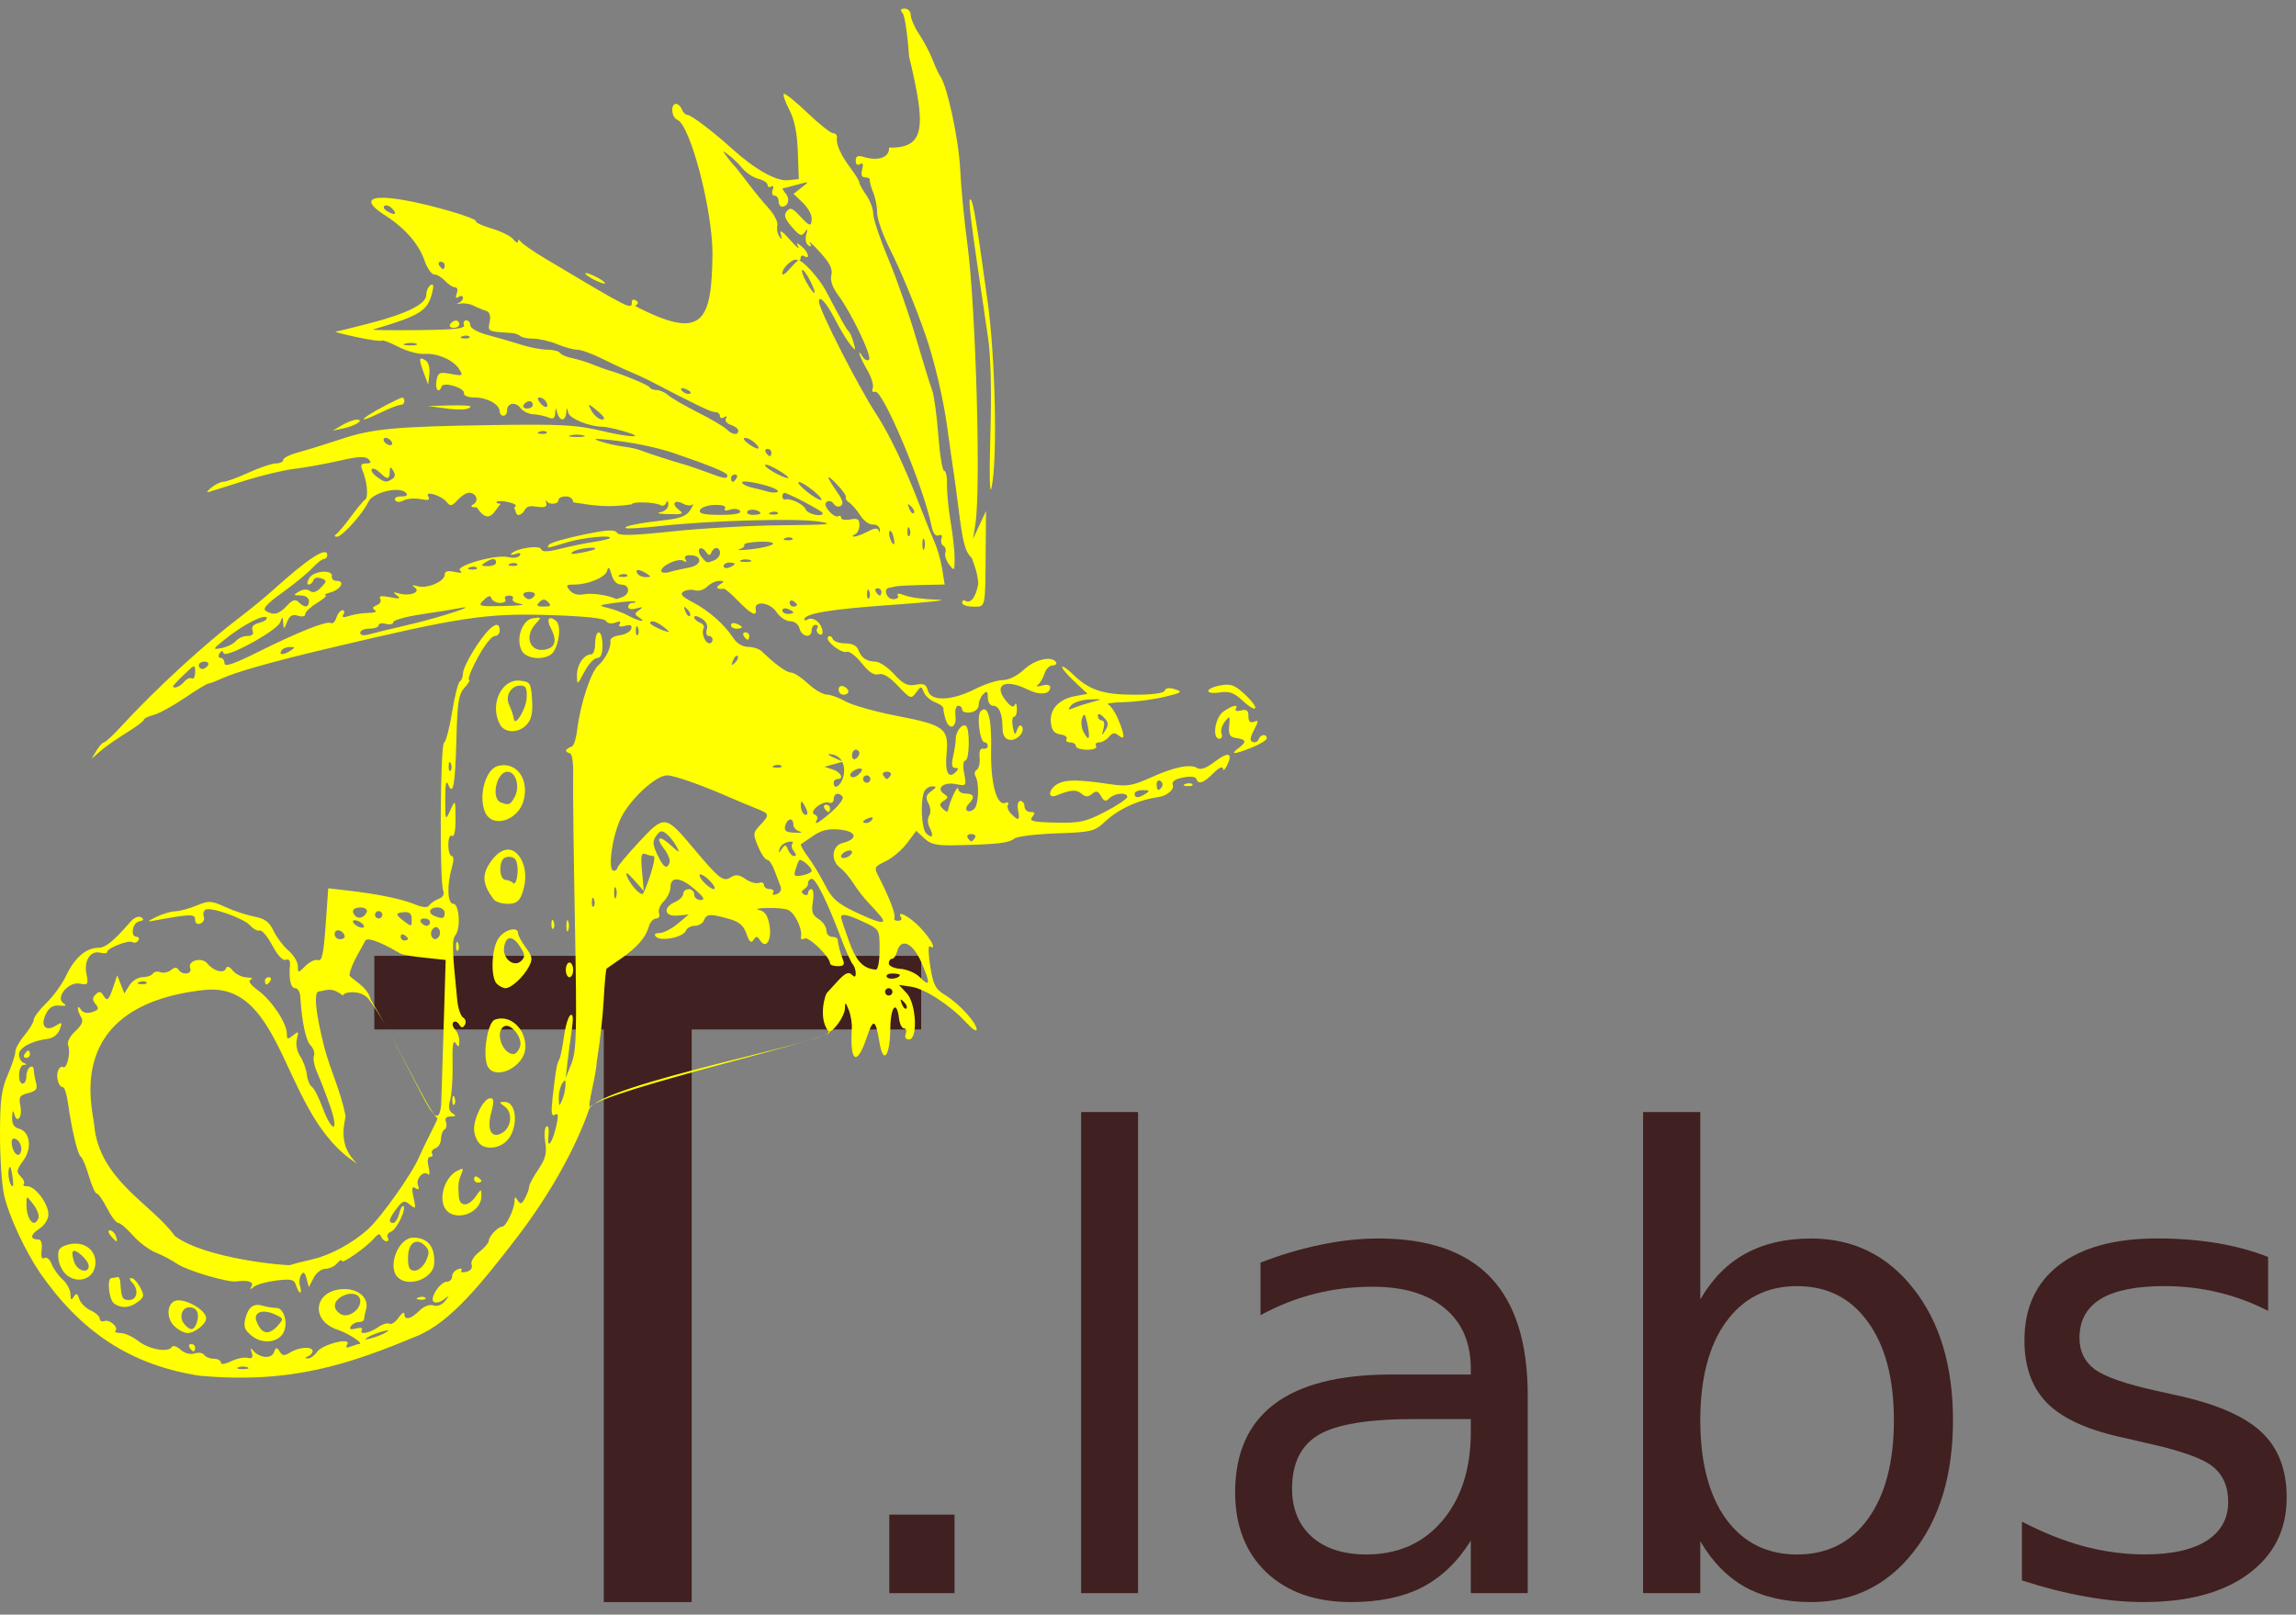 <?xml version="1.0" encoding="UTF-8" standalone="no"?>
<!-- Created with Inkscape (http://www.inkscape.org/) -->

<svg
   xmlns:dc="http://purl.org/dc/elements/1.1/"
   xmlns:cc="http://creativecommons.org/ns#"
   xmlns:rdf="http://www.w3.org/1999/02/22-rdf-syntax-ns#"
   xmlns:svg="http://www.w3.org/2000/svg"
   xmlns="http://www.w3.org/2000/svg"
   xmlns:sodipodi="http://sodipodi.sourceforge.net/DTD/sodipodi-0.dtd"
   xmlns:inkscape="http://www.inkscape.org/namespaces/inkscape"
   id="svg3809"
   version="1.1"
   inkscape:version="0.48.5 r10040"
   width="145"
   height="102"
   sodipodi:docname="t-labs.svg">
  <rect width="100%" height="100%" fill="#808080" stroke="none"/>
  <defs
     id="defs3813" />
  <sodipodi:namedview
     pagecolor="#ffffff"
     bordercolor="#666666"
     borderopacity="1"
     objecttolerance="10"
     gridtolerance="10"
     guidetolerance="10"
     inkscape:pageopacity="0"
     inkscape:pageshadow="2"
     inkscape:window-width="1280"
     inkscape:window-height="710"
     id="namedview3811"
     showgrid="false"
     inkscape:zoom="1.5395044"
     inkscape:cx="67.422525"
     inkscape:cy="7.5301425"
     inkscape:window-x="0"
     inkscape:window-y="0"
     inkscape:window-maximized="0"
     inkscape:current-layer="text5064"
     showguides="true"
     inkscape:guide-bbox="true" />
  <path
     inkscape:connector-curvature="0"
     id="path4367"
     style="font-size:56px;font-style:normal;font-weight:normal;line-height:127%;letter-spacing:0px;word-spacing:0px;fill:#402020;fill-opacity:1;stroke:none;font-family:Sans"
     d="m 23.639,60.383 34.535,0 0,4.648 -14.492,0 0,36.176 -5.551,0 0,-36.176 -14.492,0 0,-4.648" />
  <path
     style="fill:#ffff00"
     d="M 12.667,86.918 C 8.229,86.241 5.117,84.13 2.529,80.412 1.557,78.967 0.559,76.812 0.263,75.519 0.118,74.882 -7.8179949e-4,73.161 3.8828462e-6,71.695 0.001,69.508 0.088,68.829 0.485,67.91 c 0.266,-0.616 0.484,-1.279 0.484,-1.473 0,-0.194 0.261,-0.663 0.579,-1.042 0.319,-0.379 0.579,-0.817 0.579,-0.973 0,-0.156 0.362,-0.635 0.804,-1.063 0.442,-0.428 1.012,-1.223 1.267,-1.765 0.512,-1.088 1.246,-1.719 2.003,-1.719 0.457,0 0.963,-0.408 2.019,-1.625 0.245,-0.283 0.529,-0.405 0.695,-0.301 0.199,0.125 0.163,0.2 -0.124,0.257 -0.431,0.085 -0.577,0.973 -0.16,0.973 0.135,0 0.18,0.106 0.1,0.236 -0.08,0.13 -0.245,0.174 -0.367,0.099 -0.243,-0.15 -1.601,0.382 -1.601,0.628 0,0.084 -0.19,0.104 -0.422,0.043 -0.623,-0.163 -1.052,0.489 -0.882,1.34 0.134,0.671 0.104,0.714 -0.43,0.612 -0.717,-0.137 -1.557,0.893 -1.014,1.245 0.22,0.142 0.144,0.186 -0.251,0.145 -0.403,-0.042 -0.65,0.107 -0.86,0.518 -0.377,0.736 -0.035,1.157 0.611,0.754 0.407,-0.254 0.431,-0.231 0.259,0.238 -0.111,0.302 -0.422,0.547 -0.744,0.587 -1.026,0.127 -1.829,0.559 -1.829,0.983 0,0.229 0.13,0.469 0.29,0.533 0.232,0.093 0.232,0.121 0,0.135 -0.341,0.021 -0.398,1.177 -0.058,1.177 0.127,0 0.232,-0.202 0.232,-0.45 0,-0.247 0.104,-0.514 0.232,-0.593 0.127,-0.079 0.233,-0.007 0.235,0.16 0.002,0.167 0.065,0.533 0.14,0.814 0.111,0.414 0.018,0.541 -0.489,0.668 -0.542,0.136 -0.609,0.246 -0.495,0.813 0.142,0.711 -0.214,1.172 -0.389,0.502 -0.069,-0.266 -0.116,-0.196 -0.133,0.202 -0.019,0.424 0.111,0.646 0.426,0.729 0.712,0.186 0.856,1.241 0.275,2.027 -0.427,0.577 -0.447,0.706 -0.157,0.997 0.183,0.183 0.269,0.398 0.19,0.477 -0.079,0.079 0.023,0.143 0.226,0.143 0.503,0 1.33,1.097 1.33,1.764 0,0.325 -0.235,0.697 -0.587,0.927 -0.569,0.373 -0.583,0.668 -0.031,0.67 0.161,6.9e-4 0.239,0.269 0.192,0.663 -0.051,0.433 0.009,0.608 0.174,0.506 0.141,-0.087 0.342,0.08 0.457,0.38 0.113,0.294 0.425,0.734 0.695,0.977 0.27,0.243 0.492,0.66 0.494,0.927 0.003,0.368 0.053,0.408 0.206,0.165 0.161,-0.255 0.233,-0.226 0.349,0.139 0.08,0.252 0.404,0.577 0.721,0.721 0.316,0.144 0.575,0.38 0.575,0.523 0,0.144 0.131,0.211 0.291,0.15 0.326,-0.125 0.919,0.398 0.699,0.617 -0.077,0.077 0.071,0.141 0.33,0.141 0.259,0 0.757,0.225 1.106,0.5 0.675,0.531 1.892,0.752 2.118,0.386 0.077,-0.124 0.32,-0.053 0.56,0.164 0.257,0.233 0.605,0.326 0.885,0.237 0.253,-0.08 0.528,-0.038 0.61,0.095 0.082,0.133 0.351,0.241 0.599,0.241 0.247,0 0.45,0.107 0.45,0.238 0,0.144 0.251,0.115 0.637,-0.075 0.351,-0.172 0.819,-0.271 1.042,-0.221 0.303,0.069 0.37,-0.014 0.268,-0.331 -0.083,-0.256 -0.06,-0.32 0.059,-0.164 0.378,0.499 1.173,0.594 1.34,0.161 0.133,-0.346 0.187,-0.356 0.368,-0.065 0.174,0.28 0.295,0.29 0.68,0.051 0.545,-0.338 1.401,-0.385 1.401,-0.077 0,0.117 -0.13,0.265 -0.29,0.329 -0.21,0.085 -0.213,0.122 -0.013,0.135 0.152,0.01 0.413,-0.174 0.579,-0.41 0.348,-0.492 2.206,-0.954 1.91,-0.474 -0.125,0.202 -0.058,0.24 0.228,0.131 0.223,-0.085 0.456,-0.155 0.518,-0.155 0.356,0 -0.64,-0.668 -1.34,-0.899 -1.814,-0.599 -1.494,-2.565 0.419,-2.574 0.906,-0.004 1.549,0.581 1.37,1.248 -0.072,0.268 -0.132,0.565 -0.134,0.661 -0.002,0.096 -0.153,0.174 -0.337,0.174 -0.184,0 -0.409,0.121 -0.5,0.268 -0.114,0.184 -0.008,0.227 0.334,0.137 0.275,-0.072 0.442,-0.036 0.37,0.079 -0.21,0.339 0.446,0.241 1.005,-0.151 0.284,-0.199 0.612,-0.301 0.731,-0.228 0.119,0.073 0.379,-0.1 0.579,-0.386 0.2,-0.285 0.364,-0.391 0.364,-0.236 0,0.425 0.405,0.342 0.939,-0.192 0.288,-0.288 0.641,-0.423 0.894,-0.342 0.252,0.08 0.548,-0.031 0.741,-0.278 0.291,-0.371 0.284,-0.381 -0.073,-0.101 -0.217,0.17 -0.503,0.243 -0.635,0.162 -0.313,-0.194 0.387,-1.283 0.825,-1.283 0.177,0 0.321,-0.145 0.321,-0.323 0,-0.178 0.162,-0.385 0.36,-0.461 0.198,-0.076 0.302,-0.045 0.231,0.07 -0.071,0.114 0.073,0.155 0.32,0.09 0.269,-0.07 0.398,-0.248 0.322,-0.446 -0.072,-0.187 0.136,-0.535 0.48,-0.805 0.333,-0.262 0.606,-0.581 0.606,-0.708 0,-0.278 0.585,-0.893 0.853,-0.895 0.233,-0.002 0.768,-1.115 0.773,-1.609 0.003,-0.296 0.04,-0.302 0.207,-0.038 0.163,0.257 0.254,0.226 0.46,-0.159 0.141,-0.264 0.257,-0.586 0.257,-0.716 0,-0.13 0.26,-0.62 0.577,-1.088 0.459,-0.677 0.549,-1.029 0.439,-1.719 -0.076,-0.478 -0.042,-0.928 0.076,-1.001 0.121,-0.075 0.177,0.191 0.128,0.608 -0.11,0.944 0.274,0.395 0.516,-0.737 0.125,-0.585 0.096,-0.738 -0.114,-0.609 -0.213,0.131 -0.247,-0.129 -0.142,-1.072 0.191,-1.719 0.268,-2.161 0.421,-2.416 0.072,-0.121 0.205,-0.767 0.296,-1.437 0.09,-0.669 0.275,-1.285 0.411,-1.369 0.17,-0.105 0.194,0.202 0.077,0.985 -0.093,0.625 -0.215,1.554 -0.272,2.064 l -0.103,0.927 0.364,-0.927 c 0.317,-0.806 0.345,-1.956 0.218,-8.807 -0.08,-4.334 -0.132,-8.532 -0.114,-9.328 0.02,-0.89 -0.063,-1.449 -0.214,-1.449 -0.544,-0.183 0.035,-0.365 0.039,-0.406 0.182,0.037 0.339,-0.363 0.432,-1.101 0.208,-1.652 0.866,-3.649 1.336,-4.056 0.456,-0.394 0.821,-1.141 0.757,-1.548 -0.024,-0.151 0.239,-0.307 0.583,-0.348 0.344,-0.041 0.674,-0.22 0.733,-0.399 0.077,-0.234 -0.032,-0.289 -0.388,-0.195 -0.32,0.084 -0.44,0.041 -0.341,-0.12 0.1,-0.162 0.006,-0.193 -0.271,-0.086 -0.242,0.093 -0.496,0.048 -0.59,-0.104 -0.107,-0.174 -1.359,-0.304 -3.581,-0.372 -4.02,-0.124 -5.577,0.113 -14.137,2.148 -3.366,0.8 -5.628,1.442 -6.524,1.85 -0.402,0.183 -0.798,0.333 -0.882,0.333 -0.083,0 -0.758,0.412 -1.499,0.915 -0.741,0.503 -1.622,0.984 -1.957,1.068 -0.335,0.084 -0.61,0.22 -0.61,0.302 -2.272e-4,0.082 -0.496,0.453 -1.101,0.825 -0.605,0.372 -1.349,0.894 -1.652,1.159 l -0.552,0.482 0.318,-0.521 c 0.175,-0.287 0.388,-0.521 0.474,-0.521 0.086,0 0.556,-0.435 1.045,-0.966 2.228,-2.422 5.273,-5.222 7.61,-6.996 0.637,-0.484 1.525,-1.211 1.972,-1.616 2.286,-2.067 3.474,-2.835 3.474,-2.242 0,0.127 -0.093,0.232 -0.207,0.232 -0.114,0 -0.453,0.265 -0.753,0.589 -0.3,0.324 -1.149,1.02 -1.887,1.546 -0.945,0.674 -1.253,1.012 -1.043,1.145 0.485,0.308 0.831,0.227 1.333,-0.313 0.367,-0.394 0.536,-0.446 0.751,-0.232 0.377,0.377 0.648,0.348 0.648,-0.071 0,-0.204 -0.216,-0.351 -0.521,-0.355 -0.475,-0.006 -0.485,-0.029 -0.104,-0.25 0.258,-0.15 0.524,-0.161 0.695,-0.03 0.182,0.14 0.418,0.065 0.688,-0.219 0.386,-0.405 0.386,-0.441 0.014,-0.584 -0.224,-0.086 -0.437,-0.033 -0.488,0.121 -0.05,0.15 -0.188,0.273 -0.306,0.273 -0.118,0 -0.098,-0.187 0.045,-0.416 0.291,-0.466 1.518,-0.549 1.424,-0.097 -0.032,0.154 0.107,0.281 0.309,0.281 0.549,0 0.261,0.543 -0.384,0.724 -0.309,0.086 -0.458,0.168 -0.33,0.181 0.127,0.013 -0.107,0.231 -0.521,0.483 -0.414,0.253 -0.753,0.572 -0.753,0.71 0,0.146 -0.195,0.189 -0.465,0.103 -0.347,-0.11 -0.52,-0.011 -0.681,0.39 -0.196,0.488 -0.218,0.495 -0.247,0.074 -0.029,-0.431 -0.043,-0.433 -0.198,-0.039 -0.212,0.537 -3.45,2.299 -3.569,1.942 -0.06,-0.181 -0.137,-0.175 -0.258,0.02 -0.095,0.153 -0.062,0.278 0.073,0.278 0.135,0 0.245,0.153 0.245,0.339 0,0.246 0.573,0.054 2.082,-0.697 2.606,-1.297 4.382,-2.003 4.639,-1.844 0.109,0.067 0.265,-0.088 0.346,-0.344 0.082,-0.257 0.252,-0.467 0.378,-0.467 0.126,0 0.155,0.121 0.064,0.268 -0.119,0.192 -0.007,0.216 0.392,0.085 0.307,-0.101 0.853,-0.184 1.214,-0.185 0.365,-8e-4 0.537,-0.076 0.386,-0.169 -0.189,-0.117 -0.156,-0.211 0.111,-0.314 0.21,-0.081 0.31,-0.263 0.222,-0.405 -0.112,-0.181 0.075,-0.212 0.623,-0.103 0.608,0.12 0.705,0.097 0.435,-0.106 -0.285,-0.214 -0.26,-0.237 0.141,-0.125 0.68,0.19 1.4,-0.093 0.979,-0.385 -0.215,-0.149 -0.158,-0.173 0.186,-0.076 0.608,0.17 1.707,-0.3 1.707,-0.729 0,-0.223 0.187,-0.274 0.637,-0.176 0.402,0.088 0.53,0.063 0.347,-0.068 -0.411,-0.293 2.246,-1.06 3.009,-0.869 0.333,0.084 0.658,0.04 0.745,-0.099 0.098,-0.158 0.002,-0.194 -0.264,-0.098 -0.23,0.083 -0.348,0.072 -0.262,-0.023 0.298,-0.332 1.789,-0.557 1.88,-0.283 0.063,0.189 0.396,0.182 1.227,-0.026 0.627,-0.157 1.558,-0.347 2.068,-0.424 0.51,-0.076 0.971,-0.181 1.024,-0.233 0.243,-0.236 -1.646,-0.058 -2.667,0.251 -1.346,0.408 -1.314,0.404 -1.157,0.149 0.068,-0.111 1.022,-0.389 2.119,-0.62 1.522,-0.319 2.035,-0.353 2.166,-0.141 0.132,0.214 0.935,0.196 3.515,-0.078 1.839,-0.195 4.96,-0.369 6.936,-0.386 2.936,-0.025 3.36,-0.068 2.318,-0.232 -1.409,-0.223 -6.853,-0.069 -10.056,0.284 -1.133,0.125 -2.106,0.182 -2.16,0.127 -0.124,-0.124 0.808,-0.311 2.498,-0.504 0.976,-0.111 1.364,-0.268 1.595,-0.647 0.168,-0.275 0.225,-0.426 0.128,-0.334 -0.097,0.091 -0.358,0.069 -0.579,-0.05 -0.554,-0.297 -0.781,-1.7e-4 -0.286,0.375 0.35,0.266 0.268,0.302 -0.641,0.281 -0.574,-0.013 -0.808,-0.069 -0.521,-0.125 0.305,-0.059 0.514,-0.262 0.503,-0.49 -0.011,-0.243 -0.062,-0.28 -0.136,-0.098 -0.065,0.16 -0.221,0.227 -0.347,0.149 -0.325,-0.201 -1.817,-0.249 -1.817,-0.058 -1.592,0.239 -2.524,0.058 -3.708,-0.126 0,-0.218 -0.192,-0.372 -0.464,-0.372 -0.255,0 -0.464,0.104 -0.464,0.232 0,0.269 -0.61,0.316 -0.754,0.058 -0.053,-0.096 -0.061,-0.031 -0.016,0.143 0.059,0.232 -0.109,0.289 -0.63,0.212 -0.535,-0.079 -0.628,0.007 -0.809,0.346 -0.551,0.501 -0.452,-0.183 -0.606,-0.274 0.224,-0.138 0.136,-0.235 -0.319,-0.349 -0.346,-0.087 -0.686,-0.101 -0.756,-0.031 -0.07,0.07 0.043,0.127 0.252,0.127 -0.423,0.425 -0.714,1.435 -1.519,0.228 -0.387,-0.003 -0.439,-0.056 -0.202,-0.206 0.36,-0.228 0.158,-0.718 -0.297,-0.718 -0.164,0 -0.486,0.208 -0.716,0.461 -0.349,0.386 -0.459,0.409 -0.673,0.139 -0.344,-0.433 -1.427,-0.764 -1.177,-0.36 0.134,0.216 0.009,0.258 -0.49,0.162 -0.368,-0.07 -0.847,-0.033 -1.063,0.083 -0.246,0.132 -0.448,0.124 -0.538,-0.021 -0.08,-0.129 0.089,-0.232 0.38,-0.232 0.362,0 0.449,-0.074 0.283,-0.24 -0.422,-0.422 -2.088,-0.008 -2.358,0.585 -0.334,0.732 -1.659,2.205 -1.98,2.201 -0.17,-0.002 -0.182,-0.065 -0.033,-0.174 0.128,-0.094 0.54,-0.587 0.915,-1.097 0.375,-0.51 0.779,-0.994 0.898,-1.075 0.222,-0.152 0.124,-1.161 -0.184,-1.88 -0.129,-0.301 -0.065,-0.406 0.245,-0.406 0.315,0 0.353,-0.066 0.153,-0.266 -0.2,-0.2 -0.656,-0.176 -1.843,0.097 -0.867,0.2 -2.134,0.429 -2.816,0.509 -0.682,0.08 -2.082,0.412 -3.112,0.737 -1.03,0.325 -2.036,0.642 -2.237,0.703 -0.255,0.078 -0.23,0.002 0.086,-0.255 0.247,-0.202 0.593,-0.367 0.768,-0.367 0.175,0 0.888,-0.261 1.585,-0.579 0.697,-0.319 1.472,-0.579 1.723,-0.579 0.251,0 0.457,-0.1 0.457,-0.223 0,-0.123 0.443,-0.341 0.985,-0.486 0.542,-0.145 1.715,-0.508 2.607,-0.806 2.047,-0.684 3.433,-0.814 9.652,-0.907 4.285,-0.064 5.282,-0.011 6.837,0.361 1.908,0.456 2.957,0.464 1.357,0.01 -0.51,-0.145 -1.083,-0.264 -1.275,-0.266 -0.825,-0.006 -2.063,-0.508 -2.159,-0.876 -0.098,-0.372 -0.107,-0.372 -0.132,0.007 -0.015,0.223 -0.124,0.406 -0.242,0.406 -0.118,0 -0.262,-0.183 -0.321,-0.406 -0.096,-0.366 -0.109,-0.364 -0.133,0.025 -0.02,0.318 -0.133,0.385 -0.432,0.257 -0.223,-0.095 -0.649,-0.185 -0.946,-0.199 -0.297,-0.014 -0.662,-0.191 -0.811,-0.393 -0.313,-0.425 -0.85,-0.327 -0.85,0.156 0,0.181 -0.104,0.328 -0.232,0.328 -0.127,0 -0.232,-0.119 -0.232,-0.264 0,-0.443 -0.769,-0.879 -1.564,-0.887 -0.439,-0.004 -0.729,-0.117 -0.695,-0.271 0.073,-0.331 -1.301,-0.748 -1.41,-0.428 -0.165,0.487 -0.432,0.196 -0.326,-0.357 0.101,-0.529 0.188,-0.57 0.915,-0.434 0.751,0.141 0.785,0.122 0.523,-0.298 -0.364,-0.583 -1.379,-1.025 -2.222,-0.967 -0.367,0.025 -1.098,-0.176 -1.624,-0.448 -0.526,-0.272 -1.001,-0.449 -1.057,-0.393 -0.055,0.055 -0.772,-0.045 -1.593,-0.223 -0.821,-0.178 -1.412,-0.332 -1.313,-0.342 0.099,-0.01 1.038,-0.24 2.086,-0.51 2.425,-0.625 3.644,-1.233 3.644,-1.817 0,-0.245 0.12,-0.519 0.266,-0.609 0.188,-0.116 0.219,0.021 0.107,0.47 -0.292,1.163 -0.734,1.44 -3.733,2.331 -0.127,0.038 1.138,0.056 2.811,0.039 2.352,-0.023 3.017,-0.096 2.93,-0.324 -0.062,-0.162 0.003,-0.294 0.144,-0.294 0.141,0 0.257,0.143 0.257,0.318 0,0.183 0.465,0.44 1.101,0.608 0.605,0.16 1.548,0.434 2.094,0.61 0.546,0.175 1.296,0.319 1.667,0.319 0.37,0 0.73,0.091 0.798,0.202 0.069,0.111 0.414,0.26 0.767,0.331 0.353,0.071 0.955,0.257 1.337,0.413 0.382,0.156 0.8,0.311 0.927,0.344 0.774,0.201 2.562,0.939 2.627,1.085 0.042,0.096 0.243,0.174 0.445,0.174 0.202,0 0.533,0.146 0.734,0.326 0.201,0.179 1.044,0.668 1.872,1.086 0.829,0.418 1.644,0.898 1.813,1.065 0.356,0.354 0.737,0.4 0.737,0.088 0,-0.119 -0.21,-0.283 -0.467,-0.364 -0.257,-0.082 -0.397,-0.261 -0.312,-0.399 0.092,-0.149 0.047,-0.184 -0.113,-0.086 -0.147,0.091 -0.268,0.055 -0.268,-0.08 0,-0.135 -0.138,-0.245 -0.307,-0.245 -0.26,0 -1.114,-0.41 -4.229,-2.031 -0.246,-0.128 -0.76,-0.362 -1.143,-0.52 -0.382,-0.158 -1.19,-0.535 -1.794,-0.838 -0.605,-0.303 -1.296,-0.551 -1.536,-0.551 -0.24,0 -0.811,-0.156 -1.269,-0.348 -0.458,-0.191 -1.131,-0.348 -1.496,-0.348 -0.365,0 -0.739,-0.075 -0.831,-0.167 -0.092,-0.092 -0.344,-0.178 -0.56,-0.192 -1.526,-0.098 -1.495,-0.082 -1.376,-0.702 0.08,-0.419 0.002,-0.632 -0.263,-0.712 -0.207,-0.063 -0.547,-0.205 -0.756,-0.315 -0.208,-0.11 -0.573,-0.17 -0.811,-0.132 -0.238,0.037 -0.302,0.023 -0.143,-0.032 0.159,-0.055 0.29,-0.202 0.29,-0.328 0,-0.126 -0.122,-0.153 -0.271,-0.061 -0.182,0.113 -0.223,0.041 -0.123,-0.218 0.083,-0.216 0.036,-0.386 -0.107,-0.386 -0.14,0 -0.424,-0.183 -0.63,-0.406 -0.206,-0.223 -0.515,-0.406 -0.686,-0.406 -0.171,0 -0.45,-0.403 -0.619,-0.895 -0.354,-1.031 -1.242,-2.045 -2.488,-2.842 -2.121,-1.357 -0.204,-1.491 4.045,-0.282 0.982,0.279 1.745,0.573 1.695,0.653 -0.049,0.08 0.399,0.289 0.996,0.464 0.597,0.175 1.213,0.483 1.368,0.684 0.155,0.201 0.287,0.261 0.293,0.133 0.007,-0.142 0.077,-0.136 0.181,0.016 0.094,0.136 0.796,0.621 1.561,1.077 5.457,3.255 5.446,3.25 5.446,2.718 0,-0.135 0.115,-0.174 0.257,-0.087 0.18,0.111 0.164,0.216 -0.051,0.349 4.302,2.242 4.84,0.996 4.89,-3.317 -0.012,-2.822 -1.413,-8.135 -2.227,-8.447 -0.368,-0.141 -0.435,-0.999 -0.079,-0.999 0.131,0 0.299,0.156 0.372,0.348 0.073,0.191 0.233,0.348 0.354,0.348 0.233,0 1.638,1.067 2.838,2.156 1.402,1.272 2.767,2.04 3.495,1.969 l 0.698,-0.069 -0.063,-1.735 c -0.043,-1.192 -0.21,-2.016 -0.532,-2.635 -0.258,-0.495 -0.417,-0.952 -0.354,-1.016 0.063,-0.063 0.73,0.471 1.48,1.187 0.751,0.716 1.49,1.302 1.644,1.302 0.153,0 0.258,0.13 0.232,0.29 -0.065,0.405 0.247,1.093 0.878,1.934 0.296,0.394 0.539,0.796 0.539,0.891 0,0.096 0.196,0.451 0.436,0.789 0.24,0.338 0.439,0.876 0.442,1.195 0.003,0.319 0.429,1.586 0.945,2.816 0.517,1.23 1.305,3.481 1.751,5.002 0.446,1.521 0.908,3.021 1.027,3.332 0.118,0.311 0.291,1.58 0.384,2.82 0.093,1.24 0.26,2.254 0.372,2.254 0.111,0 0.192,0.391 0.179,0.869 -0.013,0.478 0.091,1.547 0.232,2.376 0.14,0.829 0.253,1.871 0.25,2.318 -0.005,0.769 -0.024,0.787 -0.351,0.354 -0.19,-0.251 -0.295,-0.587 -0.235,-0.746 0.061,-0.159 0.004,-0.355 -0.127,-0.436 -0.131,-0.081 -0.183,-0.287 -0.118,-0.459 0.073,-0.19 9.6e-4,-0.267 -0.184,-0.196 -0.197,0.076 -0.357,-0.144 -0.453,-0.625 -0.492,-2.458 -3.085,-8.624 -3.553,-8.45 -0.165,0.061 -0.226,-0.032 -0.15,-0.23 0.07,-0.184 -0.091,-0.706 -0.359,-1.16 -0.472,-0.8 -0.7,-1.495 -0.265,-0.807 0.119,0.188 0.293,0.264 0.387,0.17 0.202,-0.202 -1.112,-2.956 -1.935,-4.058 -0.377,-0.505 -0.528,-0.943 -0.443,-1.283 0.095,-0.379 -0.094,-0.762 -0.708,-1.435 -0.46,-0.505 -0.754,-0.772 -0.651,-0.593 0.127,0.222 0.098,0.271 -0.091,0.154 -0.157,-0.097 -0.216,-0.389 -0.137,-0.673 0.108,-0.385 0.086,-0.423 -0.094,-0.161 -0.195,0.284 -0.331,0.228 -0.816,-0.336 -0.447,-0.521 -0.522,-0.75 -0.321,-0.991 0.213,-0.257 0.36,-0.207 0.81,0.279 0.657,0.709 0.762,0.73 0.762,0.153 0,-0.242 -0.257,-0.685 -0.572,-0.985 l -0.572,-0.546 0.514,-0.4 c 0.506,-0.394 0.501,-0.397 -0.296,-0.174 -0.445,0.125 -0.849,0.227 -0.897,0.227 -0.048,0 0.038,0.152 0.192,0.337 0.288,0.347 0.151,0.821 -0.237,0.821 -0.12,0 -0.218,-0.156 -0.218,-0.348 0,-0.191 -0.115,-0.348 -0.257,-0.348 -0.141,0 -0.194,-0.162 -0.119,-0.36 0.079,-0.206 0.04,-0.299 -0.091,-0.218 -0.126,0.078 -0.229,0.033 -0.229,-0.099 0,-0.133 -0.262,-0.307 -0.583,-0.387 -0.321,-0.081 -0.765,-0.369 -0.987,-0.642 -0.222,-0.272 -0.611,-0.652 -0.865,-0.843 -0.44,-0.331 -0.445,-0.325 -0.114,0.116 0.191,0.255 0.405,0.516 0.476,0.579 0.07,0.064 0.436,0.527 0.811,1.03 0.376,0.503 0.974,1.233 1.33,1.622 0.356,0.39 0.603,0.879 0.55,1.088 -0.053,0.209 0.004,0.522 0.128,0.695 0.166,0.232 0.188,0.192 0.085,-0.148 -0.095,-0.315 0.089,-0.204 0.577,0.348 0.394,0.446 0.636,0.655 0.537,0.464 -0.155,-0.299 -0.125,-0.303 0.212,-0.03 0.417,0.338 0.552,0.851 0.16,0.609 -0.127,-0.079 -0.232,-0.027 -0.232,0.116 0,0.143 -0.096,0.2 -0.213,0.127 -0.246,-0.152 -0.946,0.479 -0.946,0.852 0,0.138 0.201,0.019 0.446,-0.264 0.245,-0.283 0.498,-0.533 0.561,-0.557 0.233,-0.087 1.315,1.098 1.742,1.905 1.061,2.009 1.316,2.462 1.45,2.571 0.078,0.064 0.214,0.377 0.302,0.695 0.156,0.566 0.151,0.569 -0.219,0.116 -0.208,-0.255 -0.629,-0.952 -0.935,-1.548 -0.549,-1.069 -1.029,-1.601 -1.029,-1.14 0,0.49 2.476,5.352 3.612,7.092 0.836,1.28 1.806,3.319 2.758,5.794 0.343,0.892 0.767,1.942 0.942,2.332 0.175,0.39 0.387,1.147 0.473,1.68 l 0.155,0.97 -1.42,0.029 c -0.781,0.016 -1.524,0.055 -1.652,0.087 -0.127,0.032 -0.319,0.071 -0.425,0.087 -0.4,0.06 -0.174,0.724 0.245,0.724 0.241,0 0.374,-0.104 0.296,-0.231 -0.095,-0.154 0.061,-0.154 0.465,0 0.334,0.127 1.253,0.245 2.041,0.262 0.788,0.017 -0.496,0.164 -2.854,0.327 -3.881,0.268 -5.562,0.547 -5.562,0.925 0,0.074 0.109,0.068 0.242,-0.014 0.133,-0.082 0.394,-0.024 0.579,0.131 0.378,0.314 0.469,1.027 0.102,0.8 -0.13,-0.08 -0.176,-0.243 -0.102,-0.361 0.073,-0.119 0.023,-0.216 -0.112,-0.216 -0.135,0 -0.245,0.156 -0.245,0.348 0,0.516 -0.622,0.421 -0.762,-0.116 -0.072,-0.275 -0.316,-0.464 -0.601,-0.464 -0.264,0 -0.654,-0.266 -0.867,-0.591 -0.397,-0.605 -1.42,-0.728 -1.304,-0.157 0.101,0.495 -0.29,0.31 -1.09,-0.516 -0.426,-0.44 -0.838,-0.793 -0.915,-0.784 -0.44,0.05 -0.558,-0.075 -0.255,-0.271 0.3,-0.194 0.294,-0.225 -0.041,-0.228 -0.214,-0.002 -0.553,0.16 -0.753,0.36 -0.2,0.2 -0.546,0.307 -0.77,0.237 -0.223,-0.07 -0.552,-0.035 -0.731,0.077 -0.246,0.155 -0.107,0.317 0.579,0.674 1.007,0.524 1.992,1.392 2.555,2.251 0.228,0.348 0.593,0.568 0.942,0.568 0.313,0 0.704,0.13 0.87,0.29 0.855,0.825 1.558,1.333 1.846,1.333 0.177,0 0.656,0.313 1.066,0.695 0.409,0.382 0.939,0.695 1.176,0.695 0.238,0 0.783,0.197 1.213,0.439 0.429,0.241 1.894,0.652 3.255,0.914 2.973,0.571 3.261,0.791 3.109,2.375 -0.113,1.173 0.118,1.633 0.584,1.166 0.189,-0.189 0.179,-0.258 -0.039,-0.258 -0.215,0 -0.25,-0.208 -0.127,-0.753 0.093,-0.414 0.168,-0.91 0.166,-1.101 -0.004,-0.449 0.395,-0.956 0.636,-0.807 0.266,0.164 0.231,2.197 -0.037,2.197 -0.129,0 -0.159,0.341 -0.071,0.811 0.15,0.8 0.143,0.809 -0.541,0.672 -0.762,-0.152 -1.259,0.282 -0.721,0.629 0.268,0.173 0.264,0.242 -0.026,0.428 -0.275,0.177 -0.287,0.281 -0.058,0.51 0.158,0.158 0.301,0.215 0.317,0.126 0.109,-0.611 0.634,-1.722 0.652,-1.379 0.008,0.159 0.223,0.29 0.478,0.29 0.524,0 0.594,0.24 0.189,0.645 -0.358,0.358 -0.06,0.655 0.331,0.331 0.3,-0.249 0.353,-1.659 0.08,-2.101 -0.079,-0.128 -0.036,-0.301 0.097,-0.383 0.133,-0.082 0.213,-0.428 0.178,-0.769 -0.041,-0.398 0.04,-0.599 0.226,-0.562 0.159,0.032 0.29,-0.046 0.29,-0.174 0,-0.127 -0.091,-0.232 -0.201,-0.232 -0.304,0 -0.517,-1.692 -0.246,-1.963 0.455,-0.455 0.697,0.442 0.656,2.426 -0.043,2.108 0.349,3.579 0.899,3.368 0.169,-0.065 0.243,-0.014 0.164,0.113 -0.078,0.127 0.013,0.387 0.203,0.577 0.48,0.48 0.564,0.436 0.436,-0.234 -0.065,-0.338 -0.003,-0.579 0.148,-0.579 0.142,0 0.259,0.156 0.259,0.348 0,0.191 0.169,0.348 0.376,0.348 0.291,0 0.317,0.071 0.114,0.316 -0.217,0.262 0.036,0.323 1.471,0.356 1.535,0.036 1.894,-0.043 3.131,-0.687 0.769,-0.4 1.398,-0.821 1.398,-0.936 0,-0.309 -0.79,-0.252 -1.127,0.081 -0.234,0.232 -0.34,0.206 -0.529,-0.129 -0.187,-0.331 -0.305,-0.361 -0.565,-0.145 -0.253,0.21 -0.409,0.207 -0.675,-0.015 -0.332,-0.276 -0.682,-0.25 -1.566,0.113 -0.619,0.255 -0.511,-0.449 0.116,-0.753 0.538,-0.262 1.292,-0.25 3.321,0.05 0.991,0.147 1.377,0.084 2.434,-0.394 1.525,-0.691 2.557,-0.91 2.999,-0.637 0.226,0.139 0.577,0.017 1.105,-0.386 0.866,-0.661 1.176,-0.58 0.796,0.207 -0.139,0.288 -0.26,0.389 -0.268,0.223 -0.009,-0.177 -0.257,-0.059 -0.606,0.29 -0.631,0.631 -0.946,0.734 -1.073,0.353 -0.047,-0.14 -0.391,-0.175 -0.843,-0.084 -0.509,0.102 -0.724,0.257 -0.644,0.465 0.111,0.29 -0.363,0.693 -0.906,0.77 -1.3,0.185 -2.535,0.762 -3.433,1.604 -0.601,0.563 -0.837,0.617 -3.013,0.691 -1.298,0.044 -2.501,0.195 -2.673,0.336 -0.33,0.271 -1.031,0.352 -3.583,0.413 -1.301,0.031 -1.667,-0.045 -2.086,-0.436 l -0.508,-0.474 -0.579,0.775 c -0.319,0.426 -0.924,0.941 -1.345,1.143 -0.74,0.356 -0.754,0.388 -0.435,1.003 0.649,1.25 1.09,2.408 0.982,2.583 -0.06,0.098 0.038,0.177 0.218,0.177 0.18,0 0.274,-0.087 0.208,-0.193 -0.334,-0.54 0.533,-0.087 1.213,0.635 0.706,0.748 1.067,1.462 0.591,1.168 -0.105,-0.065 -0.09,0.503 0.032,1.262 0.194,1.204 0.32,1.44 0.991,1.855 0.866,0.535 1.951,1.736 1.941,2.148 -0.004,0.15 -0.296,-0.046 -0.65,-0.435 -0.986,-1.083 -2.617,-2.148 -3.482,-2.275 l -0.778,-0.114 0.489,0.52 c 0.607,0.646 0.722,2.924 0.148,2.924 -0.207,0 -0.288,-0.136 -0.207,-0.348 0.073,-0.191 0.025,-0.348 -0.108,-0.348 -0.133,0 -0.274,-0.279 -0.315,-0.619 -0.144,-1.215 -0.537,-0.77 -0.551,0.624 -0.018,1.762 -0.446,2.318 -0.683,0.887 -0.249,-1.505 -0.391,-1.56 -0.808,-0.314 -0.621,1.855 -1.075,1.573 -0.94,-0.583 0.02,-0.322 -0.067,-0.843 -0.193,-1.159 -0.207,-0.52 -0.23,-0.528 -0.244,-0.088 -0.015,0.487 -0.725,1.484 -1.057,1.484 0.604,0.485 -14.553,3.326 -15.095,4.875 -0.822,2.35 -2.372,5.278 -4.721,8.31 -1.985,2.562 -3.986,5.109 -6.096,5.992 -4.328,1.811 -7.993,3.051 -13.726,2.536 z m 2.96,-0.544 c -0.159,-0.064 -0.42,-0.064 -0.579,0 -0.159,0.064 -0.029,0.117 0.29,0.117 0.319,0 0.449,-0.053 0.29,-0.117 z m 8.749,-2.203 c 0.242,-0.149 0.171,-0.168 -0.232,-0.06 -0.319,0.085 -0.736,0.252 -0.927,0.37 -0.242,0.149 -0.171,0.168 0.232,0.06 0.319,-0.085 0.736,-0.252 0.927,-0.37 z m -1.622,-1.974 c 0,-0.456 -0.578,-0.615 -1.141,-0.314 -0.588,0.315 -0.623,0.835 -0.076,1.141 0.454,0.254 1.217,-0.264 1.217,-0.826 z M 2.426,76.953 c 0.064,-0.167 -0.079,-0.558 -0.318,-0.869 -0.427,-0.555 -0.434,-0.556 -0.44,-0.063 -0.01,1.01 0.491,1.626 0.757,0.932 z m -1.658,-2.767 c -0.075,-0.47 -0.155,-0.596 -0.211,-0.334 -0.086,0.398 0.071,1.087 0.249,1.087 0.046,0 0.029,-0.339 -0.037,-0.753 z m 0.531,-1.873 c -0.157,-0.409 -0.562,-0.534 -0.562,-0.174 0,0.498 0.305,0.965 0.502,0.769 0.115,-0.115 0.142,-0.382 0.06,-0.595 z m 50.951,-9.621 0.636,-0.696 c 0.471,-0.515 0.703,-0.628 0.896,-0.435 0.193,0.193 0.261,0.171 0.261,-0.087 0,-0.191 -0.088,-0.447 -0.196,-0.568 -0.108,-0.121 -0.432,-0.846 -0.721,-1.611 -0.915,-2.42 -1.635,-3.862 -1.887,-3.778 -0.134,0.045 -0.227,0.171 -0.207,0.281 0.02,0.11 -0.087,0.277 -0.239,0.371 -0.198,0.123 -0.204,0.216 -0.02,0.329 0.141,0.087 0.257,0.048 0.257,-0.087 0,-0.135 0.098,-0.245 0.217,-0.245 0.119,0 0.159,0.356 0.089,0.792 -0.104,0.639 -0.033,0.852 0.362,1.099 0.27,0.169 0.491,0.49 0.491,0.714 0,0.224 0.156,0.408 0.348,0.408 0.191,0 0.356,0.078 0.365,0.174 0.036,0.352 0.174,0.88 0.332,1.275 0.124,0.31 0.047,0.406 -0.325,0.406 -0.269,0 -0.489,-0.078 -0.489,-0.174 -0.001,-0.408 -1.356,-1.728 -1.612,-1.571 -0.163,0.101 -0.252,0.043 -0.22,-0.144 0.085,-0.505 -0.417,-1.512 -0.834,-1.672 -0.211,-0.081 -0.819,-0.133 -1.35,-0.116 -0.531,0.017 -0.742,0.075 -0.468,0.129 0.358,0.07 0.542,0.33 0.654,0.926 0.176,0.94 -0.202,1.589 -0.582,0.998 -0.183,-0.285 -0.257,-0.291 -0.423,-0.034 -0.149,0.231 -0.265,0.13 -0.446,-0.39 -0.186,-0.535 -0.456,-0.761 -1.131,-0.948 -1.177,-0.327 -1.392,-0.313 -1.55,0.099 -0.073,0.191 -0.334,0.348 -0.579,0.348 -0.245,0 -0.5,0.142 -0.567,0.315 -0.155,0.404 -1.564,0.692 -1.873,0.384 -0.158,-0.158 -0.088,-0.237 0.217,-0.243 0.249,-0.005 0.765,-0.27 1.147,-0.589 l 0.695,-0.581 -0.695,0.068 c -0.848,0.083 -0.967,-0.508 -0.174,-0.856 0.287,-0.126 0.521,-0.36 0.521,-0.521 0,-0.161 0.156,-0.293 0.348,-0.293 0.191,0 0.348,0.156 0.348,0.348 0,0.191 0.183,0.343 0.406,0.338 0.3,-0.007 0.196,-0.189 -0.404,-0.701 -0.895,-0.765 -1.508,-0.804 -1.508,-0.097 0,0.253 -0.191,0.651 -0.424,0.884 -0.233,0.233 -0.367,0.572 -0.297,0.753 0.071,0.186 -0.011,0.33 -0.189,0.33 -0.173,0 -0.38,0.235 -0.458,0.521 -0.185,0.674 -0.75,1.321 -1.762,2.016 -0.446,0.306 -0.85,0.587 -0.898,0.623 -0.048,0.036 -0.132,0.93 -0.187,1.987 -0.055,1.057 -0.25,2.793 -0.433,3.857 -0.07,1.038 -0.448,2.138 -0.474,2.908 1.183,-1.116 15.501,-4.368 15.159,-4.726 -0.746,-0.781 -0.275,-2.453 -0.126,-2.515 z m -16.537,5.874 c 0.011,-0.383 -0.026,-0.403 -0.212,-0.116 -0.124,0.191 -0.219,0.608 -0.212,0.927 0.012,0.531 0.029,0.54 0.212,0.116 0.11,-0.255 0.205,-0.672 0.212,-0.927 z m 21.371,-5.276 c -0.229,-0.227 -0.256,-0.201 -0.13,0.13 0.087,0.229 0.217,0.357 0.288,0.286 0.071,-0.071 1.48e-4,-0.258 -0.158,-0.416 z m -0.724,-0.633 c 0,-0.127 -0.104,-0.232 -0.232,-0.232 -0.127,0 -0.232,0.104 -0.232,0.232 0,0.127 0.104,0.232 0.232,0.232 0.127,0 0.232,-0.104 0.232,-0.232 z m 1.842,-1.832 c -0.544,-1.265 -1.307,-1.62 -1.543,-0.718 -0.067,0.255 -0.213,0.464 -0.326,0.464 -0.113,0 -0.205,0.13 -0.204,0.29 2.3e-4,0.16 0.331,0.313 0.741,0.342 0.407,0.029 0.949,0.26 1.203,0.515 0.671,0.671 0.703,0.444 0.129,-0.892 z m -1.378,0.764 c 0,-0.05 -0.215,-0.091 -0.477,-0.091 -0.262,0 -0.416,0.1 -0.34,0.222 0.124,0.2 0.817,0.089 0.817,-0.131 z m -1.275,-1.598 c 0,-1.273 -0.002,-1.277 -0.982,-1.738 -1.015,-0.478 -1.451,-0.572 -1.451,-0.313 0,0.083 0.226,0.77 0.503,1.528 0.463,1.27 0.904,1.733 1.699,1.783 0.128,0.008 0.232,-0.555 0.232,-1.261 z m 0.067,-2.107 c -0.164,-0.203 -0.517,-0.594 -0.783,-0.869 -0.266,-0.275 -0.682,-0.813 -0.923,-1.195 -0.241,-0.382 -0.623,-0.832 -0.849,-0.998 -0.622,-0.46 -0.531,-1.396 0.153,-1.568 0.997,-0.25 0.897,-0.739 -0.173,-0.846 -0.715,-0.071 -1.151,0.029 -1.664,0.382 -0.382,0.263 -0.74,0.506 -0.795,0.54 -0.055,0.034 0.149,0.398 0.454,0.81 0.304,0.411 0.788,1.212 1.075,1.779 0.424,0.838 0.774,1.152 1.864,1.673 1.585,0.759 2.091,0.848 1.641,0.291 z m -18.102,-1.065 c -0.074,-0.185 -0.129,-0.13 -0.14,0.14 -0.01,0.244 0.045,0.381 0.122,0.304 0.077,-0.077 0.085,-0.277 0.018,-0.444 z m 1.386,-0.71 c -0.064,-0.159 -0.117,-0.029 -0.117,0.29 0,0.319 0.053,0.449 0.117,0.29 0.064,-0.159 0.064,-0.42 0,-0.579 z m 2.189,-0.888 c 0.205,-0.627 0.292,-1.14 0.193,-1.14 -0.099,0 -0.33,-0.058 -0.514,-0.128 -0.273,-0.105 -0.313,0.097 -0.222,1.101 l 0.112,1.229 -0.617,-0.695 c -0.406,-0.457 -0.561,-0.543 -0.452,-0.249 0.197,0.533 0.848,1.254 1.011,1.119 0.064,-0.053 0.284,-0.609 0.489,-1.236 z m 8.192,0.742 c -0.084,-0.207 -0.257,-0.662 -0.384,-1.013 -0.127,-0.351 -0.33,-0.637 -0.452,-0.637 -0.122,0 -0.379,-0.377 -0.571,-0.839 -0.329,-0.788 -0.322,-0.869 0.128,-1.348 0.625,-0.666 0.612,-0.718 -0.275,-1.067 -0.414,-0.163 -1.17,-0.479 -1.68,-0.703 -1.765,-0.773 -3.478,-1.375 -3.916,-1.375 -0.717,-2e-4 -2.358,1.521 -2.927,2.714 -0.549,1.15 -0.842,3.311 -0.449,3.311 0.123,0 0.227,-0.078 0.23,-0.174 0.004,-0.096 0.621,-0.834 1.371,-1.641 1.603,-1.722 1.666,-1.716 3.411,0.363 1.668,1.987 1.902,2.17 2.386,1.867 0.313,-0.196 0.532,-0.17 0.932,0.11 0.287,0.201 0.667,0.31 0.843,0.243 0.177,-0.068 0.321,-0.008 0.321,0.133 0,0.141 0.163,0.257 0.361,0.257 0.199,0 0.298,0.103 0.22,0.229 -0.082,0.133 0.015,0.169 0.231,0.086 0.234,-0.09 0.316,-0.283 0.22,-0.519 z m -4.393,-0.26 c -0.231,-0.255 -0.524,-0.464 -0.651,-0.464 -0.127,0 -0.043,0.209 0.188,0.464 0.231,0.255 0.524,0.464 0.651,0.464 0.127,0 0.043,-0.209 -0.188,-0.464 z m 6.374,-0.694 c 0,-0.219 -0.677,-0.796 -0.788,-0.672 -0.045,0.05 -0.149,0.312 -0.232,0.581 -0.131,0.426 -0.073,0.476 0.435,0.379 0.322,-0.061 0.585,-0.191 0.585,-0.288 z m -8.977,-0.523 c 0.055,-0.159 -0.094,-0.54 -0.332,-0.847 -0.595,-0.767 -0.325,-0.919 0.418,-0.236 0.545,0.501 0.583,0.51 0.359,0.078 -0.138,-0.265 -0.416,-0.62 -0.618,-0.788 -0.309,-0.256 -0.415,-0.24 -0.666,0.103 -0.246,0.337 -0.235,0.544 0.065,1.186 0.387,0.828 0.61,0.973 0.773,0.503 z m 11.526,-0.655 c 0,-0.11 -0.156,-0.14 -0.348,-0.066 -0.191,0.073 -0.348,0.223 -0.348,0.333 0,0.11 0.156,0.14 0.348,0.066 0.191,-0.073 0.348,-0.223 0.348,-0.333 z m -3.678,-0.062 c -0.142,-0.171 -0.181,-0.391 -0.086,-0.489 0.095,-0.098 -0.028,-0.14 -0.273,-0.095 -0.244,0.046 -0.487,0.24 -0.539,0.431 -0.083,0.304 -0.065,0.305 0.142,0.006 0.204,-0.294 0.258,-0.286 0.39,0.058 0.084,0.22 0.259,0.399 0.388,0.399 0.148,0 0.14,-0.115 -0.023,-0.311 z m 11.442,-0.848 c 0.079,-0.127 -0.026,-0.232 -0.232,-0.232 -0.206,0 -0.311,0.104 -0.232,0.232 0.079,0.127 0.183,0.232 0.232,0.232 0.049,0 0.153,-0.104 0.232,-0.232 z m -2.862,-0.63 c -0.136,-0.254 -0.15,-0.574 -0.035,-0.761 0.116,-0.188 0.098,-0.513 -0.046,-0.78 -0.194,-0.362 -0.157,-0.522 0.176,-0.766 0.353,-0.258 0.362,-0.308 0.054,-0.308 -0.202,0 -0.43,0.165 -0.508,0.367 -0.241,0.627 -0.154,2.308 0.134,2.596 0.379,0.379 0.507,0.181 0.224,-0.348 z m -8.205,0.236 c -0.223,-0.057 -0.406,-0.252 -0.406,-0.434 0,-0.468 -0.388,-0.411 -0.515,0.075 -0.083,0.318 0.049,0.412 0.61,0.434 0.394,0.016 0.534,-0.018 0.311,-0.075 z m 2.019,-1.252 c 0.45,-0.395 0.761,-0.812 0.69,-0.927 -0.203,-0.328 -0.565,-0.243 -0.565,0.132 0,0.187 -0.133,0.289 -0.296,0.227 -0.406,-0.156 -1.314,0.578 -0.919,0.742 0.16,0.067 0.232,0.217 0.16,0.333 -0.252,0.408 0.119,0.206 0.93,-0.507 z m -0.455,-0.208 c -0.079,-0.127 -0.033,-0.232 0.102,-0.232 0.135,0 0.245,0.104 0.245,0.232 0,0.127 -0.046,0.232 -0.102,0.232 -0.056,0 -0.167,-0.104 -0.245,-0.232 z m 3.011,0.698 c 0.081,-0.131 -0.012,-0.17 -0.218,-0.091 -0.402,0.154 -0.475,0.32 -0.142,0.32 0.12,0 0.282,-0.103 0.36,-0.229 z m -4.258,-0.854 c -0.202,-0.347 -0.247,-0.357 -0.253,-0.056 -0.007,0.39 0.236,0.742 0.4,0.577 0.054,-0.054 -0.012,-0.289 -0.147,-0.521 z m 21.526,-0.771 c 0.281,-0.182 0.248,-0.225 -0.174,-0.228 -0.287,-0.002 -0.521,0.101 -0.521,0.228 0,0.29 0.246,0.29 0.695,0 z m 1.033,-0.448 c 0.073,-0.119 0.027,-0.281 -0.102,-0.361 -0.13,-0.08 -0.236,0.017 -0.236,0.216 0,0.407 0.139,0.467 0.338,0.146 z m -20.124,-0.631 c 0.183,-0.728 -0.138,-1.332 -0.75,-1.412 -0.299,-0.039 -0.254,0.026 0.141,0.205 l 0.579,0.263 -0.579,0.16 -0.579,0.16 0.521,0.172 c 0.521,0.172 0.728,0.605 0.29,0.605 -0.127,0 -0.232,0.104 -0.232,0.232 0,0.492 0.462,0.201 0.609,-0.384 z m 1.709,0.152 c 0,-0.127 -0.104,-0.232 -0.232,-0.232 -0.127,0 -0.232,0.104 -0.232,0.232 0,0.127 0.104,0.232 0.232,0.232 0.127,0 0.232,-0.104 0.232,-0.232 z m -0.541,-0.618 c -0.181,-0.181 -0.842,0.211 -0.712,0.422 0.081,0.13 0.269,0.107 0.468,-0.057 0.183,-0.152 0.293,-0.316 0.244,-0.364 z m 1.815,0.386 c 0.079,-0.127 -0.026,-0.232 -0.232,-0.232 -0.206,0 -0.311,0.104 -0.232,0.232 0.079,0.127 0.183,0.232 0.232,0.232 0.049,0 0.153,-0.104 0.232,-0.232 z m -6.9,-0.604 c -0.077,-0.077 -0.277,-0.085 -0.444,-0.018 -0.185,0.074 -0.13,0.129 0.14,0.14 0.244,0.01 0.381,-0.045 0.304,-0.122 z m 4.93,-0.801 c 0,-0.12 -0.104,-0.218 -0.232,-0.218 -0.127,0 -0.232,0.163 -0.232,0.361 0,0.199 0.104,0.297 0.232,0.218 0.127,-0.079 0.232,-0.241 0.232,-0.361 z m -42.647,-4.503 c 0.158,-0.19 0.379,-0.288 0.492,-0.218 0.113,0.07 0.206,-0.107 0.206,-0.394 0,-0.507 -0.018,-0.503 -0.695,0.146 -0.382,0.366 -0.695,0.699 -0.695,0.739 0,0.204 0.442,0.03 0.693,-0.273 z m 1.509,-1.045 c 0.079,-0.127 -0.019,-0.232 -0.218,-0.232 -0.199,0 -0.361,0.104 -0.361,0.232 0,0.127 0.098,0.232 0.218,0.232 0.12,0 0.283,-0.104 0.361,-0.232 z m 33.445,-0.586 c -0.071,-0.071 -0.201,0.057 -0.288,0.286 -0.126,0.33 -0.099,0.357 0.13,0.13 0.158,-0.157 0.23,-0.344 0.158,-0.416 z m -28.23,-0.342 c 0.3,-0.194 0.293,-0.225 -0.044,-0.228 -0.216,-0.002 -0.456,0.101 -0.535,0.228 -0.181,0.293 0.126,0.293 0.579,0 z m -3.455,-0.605 c 0.147,-0.177 0.474,-0.322 0.727,-0.322 0.312,0 0.417,-0.111 0.327,-0.345 -0.089,-0.231 0.055,-0.392 0.437,-0.488 0.313,-0.079 0.519,-0.225 0.457,-0.326 -0.148,-0.24 -1.494,0.455 -2.598,1.34 -0.835,0.67 -0.847,0.698 -0.247,0.583 0.346,-0.066 0.75,-0.265 0.897,-0.442 z m 30.108,-0.09 c 0,-0.127 -0.111,-0.232 -0.247,-0.232 -0.136,0 -0.189,-0.184 -0.118,-0.409 0.082,-0.258 -0.041,-0.515 -0.332,-0.697 -0.254,-0.159 -0.462,-0.194 -0.462,-0.08 0,0.115 0.163,0.272 0.362,0.348 0.199,0.076 0.303,0.235 0.231,0.352 -0.168,0.272 0.087,0.95 0.359,0.95 0.114,0 0.207,-0.104 0.207,-0.232 z m -19.121,-0.957 c 1.948,-0.454 4.547,-1.313 3.1,-1.024 -0.334,0.067 -1.403,0.24 -2.376,0.384 -0.972,0.145 -1.768,0.367 -1.768,0.494 0,0.127 -0.209,0.176 -0.464,0.109 -0.255,-0.067 -0.464,-0.027 -0.464,0.089 0,0.116 -0.261,0.21 -0.579,0.21 -0.319,0 -0.579,0.116 -0.579,0.259 0,0.157 0.205,0.201 0.521,0.112 0.287,-0.081 1.46,-0.365 2.607,-0.633 z m 14.412,0.218 c -0.074,-0.185 -0.129,-0.13 -0.14,0.14 -0.01,0.244 0.045,0.381 0.122,0.304 0.077,-0.077 0.085,-0.277 0.018,-0.444 z m 1.594,-0.08 c -0.456,-0.345 -0.825,-0.442 -0.825,-0.217 0,0.113 0.885,0.533 1.159,0.55 0.064,0.004 -0.087,-0.146 -0.334,-0.333 z m -1.52,-0.576 c -0.309,-0.203 -0.309,-0.256 0,-0.475 0.274,-0.195 0.238,-0.216 -0.174,-0.1 -0.307,0.086 -0.521,0.045 -0.521,-0.101 0,-0.136 0.122,-0.247 0.27,-0.247 0.149,0 0.227,-0.037 0.174,-0.082 -0.053,-0.045 -0.618,-0.012 -1.255,0.075 -1.079,0.146 -1.111,0.168 -0.464,0.324 0.382,0.092 0.956,0.309 1.275,0.484 0.67,0.366 1.211,0.462 0.695,0.123 z m 3.042,-0.522 c -0.229,-0.227 -0.256,-0.201 -0.13,0.13 0.087,0.229 0.217,0.357 0.288,0.286 0.071,-0.071 1.48e-4,-0.258 -0.158,-0.416 z m 6.692,0.202 c 0,-0.05 -0.156,-0.151 -0.348,-0.224 -0.191,-0.073 -0.348,-0.032 -0.348,0.091 0,0.123 0.156,0.224 0.348,0.224 0.191,0 0.348,-0.041 0.348,-0.091 z m -17.212,-0.539 c -0.353,-0.053 -0.581,-0.194 -0.508,-0.313 0.073,-0.119 -0.035,-0.216 -0.242,-0.216 -0.206,0 -0.311,0.104 -0.232,0.232 0.079,0.127 -0.063,0.232 -0.315,0.232 -0.252,0 -0.501,-0.129 -0.554,-0.288 -0.069,-0.207 -0.209,-0.174 -0.499,0.116 -0.384,0.384 -0.319,0.402 1.293,0.369 0.933,-0.019 1.408,-0.078 1.056,-0.132 z m 1.731,-0.112 c -0.216,-0.216 -0.34,-0.216 -0.556,0 -0.216,0.216 -0.155,0.278 0.278,0.278 0.433,0 0.494,-0.062 0.278,-0.278 z m 15.714,0.176 c 0,-0.056 -0.104,-0.167 -0.232,-0.245 -0.127,-0.079 -0.232,-0.033 -0.232,0.102 0,0.135 0.104,0.245 0.232,0.245 0.127,0 0.232,-0.046 0.232,-0.102 z m -16.571,-0.593 c 0.079,-0.127 -0.078,-0.232 -0.348,-0.232 -0.27,0 -0.426,0.104 -0.348,0.232 0.079,0.127 0.235,0.232 0.348,0.232 0.112,0 0.269,-0.104 0.348,-0.232 z m 5.543,0.091 c 0.513,-0.197 0.459,-0.786 -0.072,-0.786 -0.281,0 -0.503,-0.229 -0.616,-0.637 -0.126,-0.449 -0.205,-0.523 -0.27,-0.25 -0.101,0.425 -1.195,0.887 -2.098,0.887 -0.497,0 -0.533,0.049 -0.268,0.368 0.199,0.24 0.52,0.325 0.925,0.244 0.476,-0.095 1.538,0.062 1.995,0.296 0.021,0.011 0.204,-0.043 0.406,-0.121 z m 15.59,-0.366 c -0.074,-0.185 -0.129,-0.13 -0.14,0.14 -0.01,0.244 0.045,0.381 0.122,0.304 0.077,-0.077 0.085,-0.277 0.018,-0.444 z m 0.769,0.043 c 0,-0.127 -0.11,-0.232 -0.245,-0.232 -0.135,0 -0.181,0.104 -0.102,0.232 0.079,0.127 0.189,0.232 0.245,0.232 0.056,0 0.102,-0.104 0.102,-0.232 z m -16.054,-1.067 c -0.077,-0.077 -0.277,-0.085 -0.444,-0.018 -0.185,0.074 -0.13,0.129 0.14,0.14 0.244,0.01 0.381,-0.045 0.304,-0.122 z m 1.222,-0.092 c -0.454,-0.293 -0.761,-0.293 -0.579,0 0.079,0.127 0.32,0.23 0.535,0.228 0.338,-0.003 0.344,-0.035 0.044,-0.228 z m 2.705,-0.384 c 0.81,-0.148 0.84,-0.775 0.037,-0.775 -0.283,0 -0.39,0.1 -0.287,0.268 0.107,0.173 0.063,0.204 -0.124,0.088 -0.322,-0.199 -1.404,0.292 -1.404,0.637 0,0.121 0.235,0.151 0.521,0.068 0.287,-0.084 0.852,-0.212 1.257,-0.286 z m -13.429,0.012 c -0.077,-0.077 -0.277,-0.085 -0.444,-0.018 -0.185,0.074 -0.13,0.129 0.14,0.14 0.244,0.01 0.381,-0.045 0.304,-0.122 z m 16.286,-0.232 c 0,-0.05 -0.156,-0.091 -0.348,-0.091 -0.191,0 -0.348,0.101 -0.348,0.225 0,0.123 0.156,0.164 0.348,0.091 0.191,-0.073 0.348,-0.174 0.348,-0.224 z m -15.065,-0.091 c 0,-0.29 -0.246,-0.29 -0.695,0 -0.281,0.182 -0.248,0.225 0.174,0.228 0.287,0.002 0.521,-0.101 0.521,-0.228 z m 1.328,0.092 c -0.077,-0.077 -0.277,-0.085 -0.444,-0.018 -0.185,0.074 -0.13,0.129 0.14,0.14 0.244,0.01 0.381,-0.045 0.304,-0.122 z m 12.443,-0.232 c 0.202,-0.077 0.367,-0.286 0.367,-0.464 0,-0.401 -0.384,-0.425 -0.542,-0.033 -0.089,0.219 -0.175,0.207 -0.354,-0.051 -0.13,-0.188 -0.309,-0.268 -0.398,-0.179 -0.089,0.089 -0.03,0.32 0.132,0.515 0.336,0.405 0.312,0.399 0.797,0.213 z m 2.279,-0.013 c -0.159,-0.064 -0.42,-0.064 -0.579,0 -0.159,0.064 -0.029,0.117 0.29,0.117 0.319,0 0.449,-0.053 0.29,-0.117 z m -9.811,-0.691 c 0.23,-0.197 -1.057,-0.054 -1.371,0.152 -0.245,0.16 -0.107,0.184 0.464,0.079 0.446,-0.082 0.855,-0.186 0.908,-0.231 z m 11.232,-0.317 c 0.112,-0.108 -0.269,-0.178 -0.847,-0.155 -0.578,0.022 -1.007,0.111 -0.954,0.198 0.053,0.086 -0.087,0.213 -0.311,0.281 -0.225,0.068 0.113,0.067 0.75,-0.002 0.637,-0.069 1.25,-0.214 1.362,-0.322 z m 9.568,-0.287 c -0.064,-0.159 -0.117,-0.029 -0.117,0.29 0,0.319 0.053,0.449 0.117,0.29 0.064,-0.159 0.064,-0.42 0,-0.579 z m -1.943,-0.183 c -0.068,-0.26 -0.175,-0.421 -0.239,-0.358 -0.125,0.125 0.096,0.83 0.261,0.83 0.056,0 0.046,-0.213 -0.022,-0.473 z m -6.385,0.101 c -0.077,-0.077 -0.277,-0.085 -0.444,-0.018 -0.185,0.074 -0.13,0.129 0.14,0.14 0.244,0.01 0.381,-0.045 0.304,-0.122 z m 4.743,-0.42 c 0.456,-0.238 0.649,-0.253 0.718,-0.057 0.051,0.148 0.079,0.113 0.062,-0.078 -0.017,-0.191 -0.214,-0.332 -0.438,-0.314 -0.224,0.019 -0.582,-0.242 -0.797,-0.579 -0.214,-0.337 -0.525,-0.698 -0.69,-0.801 -0.165,-0.103 -0.265,-0.26 -0.222,-0.348 0.043,-0.088 -0.229,-0.472 -0.604,-0.855 -0.695,-0.709 -0.655,-0.491 0.115,0.621 0.301,0.435 0.351,0.67 0.168,0.783 -0.144,0.089 -0.343,0.031 -0.442,-0.129 -0.099,-0.16 -0.292,-0.222 -0.428,-0.138 -0.165,0.102 -0.122,0.302 0.131,0.597 0.209,0.244 0.466,0.391 0.57,0.326 0.105,-0.065 0.19,-0.022 0.19,0.096 0,0.117 0.261,0.163 0.579,0.103 0.464,-0.089 0.579,-0.017 0.579,0.36 0,0.259 -0.13,0.524 -0.29,0.588 -0.159,0.064 -0.185,0.124 -0.058,0.134 0.127,0.009 0.513,-0.13 0.856,-0.309 z m 2.663,-0.178 c -0.074,-0.185 -0.129,-0.13 -0.14,0.14 -0.01,0.244 0.045,0.381 0.122,0.304 0.077,-0.077 0.085,-0.277 0.018,-0.444 z m -10.709,-1.125 c -0.082,-0.133 -0.362,-0.174 -0.622,-0.091 -0.292,0.093 -0.418,0.061 -0.329,-0.084 0.087,-0.141 -0.173,-0.225 -0.659,-0.211 -0.442,0.013 -0.856,0.159 -0.919,0.325 -0.087,0.227 0.229,0.302 1.281,0.302 0.909,0 1.345,-0.084 1.248,-0.241 z m 1.281,0.15 c 0,-0.22 -0.694,-0.331 -0.817,-0.131 -0.075,0.122 0.078,0.222 0.34,0.222 0.262,0 0.477,-0.041 0.477,-0.091 z m 1.096,-0.049 c -0.077,-0.077 -0.277,-0.085 -0.444,-0.018 -0.185,0.074 -0.13,0.129 0.14,0.14 0.244,0.01 0.381,-0.045 0.304,-0.122 z m 2.844,0.028 c 0,-0.116 -2.206,-1.279 -2.426,-1.279 -0.068,0 -0.124,0.104 -0.124,0.232 0,0.127 0.078,0.211 0.174,0.186 0.355,-0.094 1.178,0.307 1.304,0.634 0.116,0.302 1.072,0.505 1.072,0.227 z m 5.591,-0.413 c -0.229,-0.227 -0.256,-0.201 -0.13,0.13 0.087,0.229 0.217,0.357 0.288,0.286 0.071,-0.071 1.48e-4,-0.258 -0.158,-0.416 z m -6.17,-0.988 c -0.382,-0.313 -0.8,-0.567 -0.927,-0.563 -0.127,0.004 0.081,0.264 0.464,0.577 0.382,0.313 0.8,0.567 0.927,0.563 0.127,-0.004 -0.081,-0.264 -0.464,-0.577 z m -2.29,-0.042 c -0.269,-0.269 -2.229,-0.707 -2.229,-0.498 0,0.105 0.287,0.255 0.637,0.332 0.351,0.077 0.742,0.175 0.869,0.218 0.438,0.146 0.888,0.114 0.723,-0.052 z m -24.317,-0.713 c 0.183,-0.116 0.204,-0.293 0.061,-0.518 -0.181,-0.287 -0.217,-0.277 -0.22,0.064 -0.004,0.5 -0.162,0.512 -0.627,0.047 -0.197,-0.197 -0.424,-0.293 -0.505,-0.213 -0.08,0.08 0.056,0.294 0.304,0.475 0.513,0.375 0.603,0.389 0.986,0.145 z m 21.74,-0.048 c 0.079,-0.127 0.033,-0.232 -0.102,-0.232 -0.135,0 -0.245,0.104 -0.245,0.232 0,0.127 0.046,0.232 0.102,0.232 0.056,0 0.167,-0.104 0.245,-0.232 z m -0.579,-0.186 c 0,-0.164 -1.069,-0.607 -3.361,-1.392 -1.072,-0.367 -2.664,-0.696 -4.061,-0.839 -1.032,-0.106 -1.139,-0.087 -0.574,0.098 0.382,0.126 1.008,0.268 1.391,0.316 0.382,0.048 0.852,0.144 1.043,0.214 0.846,0.308 2.025,0.693 2.665,0.87 0.382,0.106 1.112,0.352 1.622,0.546 1.081,0.412 1.275,0.44 1.275,0.187 z m 3.276,-0.29 c -0.429,-0.261 -0.829,-0.426 -0.89,-0.365 -0.124,0.124 1.077,0.819 1.437,0.832 0.127,0.005 -0.119,-0.205 -0.548,-0.467 z m -0.495,-1.145 c 0,-0.127 -0.11,-0.232 -0.245,-0.232 -0.135,0 -0.181,0.104 -0.102,0.232 0.079,0.127 0.189,0.232 0.245,0.232 0.056,0 0.102,-0.104 0.102,-0.232 z m -1.01,-0.579 c -0.191,-0.191 -0.479,-0.348 -0.64,-0.348 -0.164,0 -0.095,0.149 0.157,0.34 0.59,0.446 0.927,0.452 0.483,0.007 z m -22.978,-0.116 c -0.079,-0.127 -0.248,-0.232 -0.375,-0.232 -0.127,0 -0.167,0.104 -0.089,0.232 0.079,0.127 0.248,0.232 0.375,0.232 0.127,0 0.167,-0.104 0.089,-0.232 z m 12.11,-0.392 c -0.223,-0.058 -0.588,-0.058 -0.811,0 -0.223,0.058 -0.041,0.106 0.406,0.106 0.446,0 0.629,-0.048 0.406,-0.106 z m -2.322,-0.212 c -0.077,-0.077 -0.277,-0.085 -0.444,-0.018 -0.185,0.074 -0.13,0.129 0.14,0.14 0.244,0.01 0.381,-0.045 0.304,-0.122 z m 3.307,-1.251 c -0.294,-0.255 -0.572,-0.464 -0.617,-0.464 -0.045,0 0.048,0.209 0.207,0.464 0.159,0.255 0.437,0.464 0.617,0.464 0.213,0 0.141,-0.162 -0.207,-0.464 z m -4.172,-0.464 c 0,-0.127 -0.098,-0.232 -0.218,-0.232 -0.12,0 -0.283,0.104 -0.361,0.232 -0.079,0.127 0.019,0.232 0.218,0.232 0.199,0 0.361,-0.104 0.361,-0.232 z m 0.821,-0.216 c -0.084,-0.136 -0.264,-0.247 -0.399,-0.247 -0.154,0 -0.136,0.133 0.047,0.353 0.318,0.383 0.602,0.298 0.353,-0.106 z m 9.145,-0.57 c 0,-0.05 -0.162,-0.153 -0.36,-0.229 -0.206,-0.079 -0.299,-0.04 -0.218,0.091 0.136,0.22 0.578,0.326 0.578,0.138 z M 26.293,21.714 c -0.157,-0.064 -0.47,-0.067 -0.695,-0.009 -0.225,0.059 -0.097,0.111 0.285,0.115 0.382,0.005 0.567,-0.043 0.41,-0.107 z m 3.351,-0.452 c -0.077,-0.077 -0.277,-0.085 -0.444,-0.018 -0.185,0.074 -0.13,0.129 0.14,0.14 0.244,0.01 0.381,-0.045 0.304,-0.122 z m 21.501,-3.568 c -0.21,-0.406 -0.43,-0.691 -0.488,-0.632 -0.058,0.058 0.078,0.426 0.302,0.818 0.531,0.925 0.682,0.775 0.185,-0.185 z m -23.061,-0.927 c 0,-0.127 -0.11,-0.232 -0.245,-0.232 -0.135,0 -0.181,0.104 -0.102,0.232 0.079,0.127 0.189,0.232 0.245,0.232 0.056,0 0.102,-0.104 0.102,-0.232 z m -3.293,-3.568 c -0.164,-0.178 -0.388,-0.269 -0.497,-0.203 -0.109,0.066 -0.057,0.21 0.116,0.32 0.489,0.31 0.713,0.241 0.382,-0.117 z m -12.814,71.938 c -0.079,-0.127 -0.033,-0.232 0.102,-0.232 0.135,0 0.245,0.104 0.245,0.232 0,0.127 -0.046,0.232 -0.102,0.232 -0.056,0 -0.167,-0.104 -0.245,-0.232 z m 3.932,-0.743 c -0.451,-0.355 -0.54,-0.581 -0.42,-1.07 0.188,-0.768 0.521,-1.016 1.123,-0.835 0.255,0.076 0.637,0.137 0.848,0.135 0.476,-0.005 0.752,0.978 0.439,1.563 -0.341,0.638 -1.314,0.74 -1.991,0.208 z m 1.623,-0.64 c 0.398,-0.44 0.392,-0.465 -0.181,-0.726 -0.766,-0.349 -1.361,-0.133 -1.157,0.419 0.307,0.832 0.767,0.938 1.338,0.307 z m -6.563,-0.024 c -0.439,-0.472 -0.436,-1.242 0.006,-1.516 0.506,-0.313 2.045,0.491 2.045,1.068 0,0.356 -0.718,0.927 -1.166,0.927 -0.241,0 -0.639,-0.216 -0.885,-0.479 z m 1.471,-0.214 c 0.176,-0.555 -0.019,-0.929 -0.484,-0.929 -0.474,0 -0.669,0.63 -0.324,1.046 0.389,0.468 0.634,0.433 0.808,-0.117 z m -5.214,-1.156 c -0.349,-0.221 -0.499,-1.627 -0.174,-1.627 0.096,0 0.252,-0.026 0.347,-0.058 0.095,-0.032 0.184,0.099 0.196,0.29 0.069,1.047 0.123,1.159 0.557,1.159 0.523,0 0.633,-0.664 0.185,-1.112 -0.166,-0.166 -0.182,-0.278 -0.039,-0.278 0.131,0 0.379,0.262 0.55,0.582 0.276,0.516 0.261,0.62 -0.135,0.92 -0.52,0.393 -1.001,0.434 -1.489,0.125 z m 19.193,-0.395 c 0.167,-0.067 0.367,-0.059 0.444,0.018 0.077,0.077 -0.06,0.132 -0.304,0.122 -0.27,-0.011 -0.325,-0.066 -0.14,-0.14 z m -7.716,-0.755 c -0.123,-0.387 -0.294,-0.432 -1.232,-0.321 -0.599,0.071 -1.24,0.247 -1.424,0.392 -0.256,0.202 -0.294,0.195 -0.16,-0.027 0.167,-0.279 -0.224,-0.403 -0.961,-0.305 -0.56,0.074 -3.113,-0.683 -3.726,-1.104 -0.337,-0.232 -0.953,-0.557 -1.368,-0.722 -0.415,-0.165 -1.064,-0.653 -1.441,-1.083 -0.378,-0.43 -0.793,-0.783 -0.921,-0.783 -0.129,0 -0.447,-0.417 -0.707,-0.927 -0.26,-0.51 -0.552,-0.927 -0.649,-0.927 -0.097,0 -0.321,-0.495 -0.497,-1.101 -0.176,-0.605 -0.407,-1.159 -0.513,-1.23 -0.2,-0.134 -0.575,-1.705 -0.813,-3.406 -0.076,-0.542 -0.217,-0.985 -0.315,-0.985 -0.267,0 -0.461,-0.65 -0.311,-1.042 0.073,-0.19 0.215,-0.295 0.316,-0.233 0.245,0.151 0.499,-0.912 0.326,-1.363 -0.082,-0.214 0.098,-0.575 0.448,-0.899 0.417,-0.387 0.524,-0.638 0.373,-0.878 -0.117,-0.185 -0.212,-0.44 -0.212,-0.568 0,-0.127 0.09,-0.09 0.199,0.083 0.127,0.201 0.382,0.256 0.704,0.154 0.412,-0.131 0.453,-0.223 0.224,-0.498 -0.218,-0.263 -0.219,-0.4 -0.003,-0.616 0.216,-0.216 0.325,-0.203 0.487,0.061 0.251,0.406 0.33,0.334 0.64,-0.575 l 0.237,-0.695 0.224,0.573 0.224,0.573 0.321,-0.515 c 0.177,-0.283 0.551,-0.515 0.831,-0.515 0.28,0 0.572,-0.1 0.647,-0.222 0.075,-0.122 0.291,-0.162 0.48,-0.09 0.189,0.072 0.489,0.011 0.667,-0.137 0.222,-0.184 0.371,-0.192 0.474,-0.026 0.234,0.378 0.888,0.296 0.739,-0.093 -0.182,-0.475 0.733,-0.727 1.081,-0.297 0.385,0.475 1.033,0.658 1.17,0.33 0.08,-0.191 0.218,-0.152 0.446,0.129 0.181,0.223 0.579,0.414 0.884,0.424 0.305,0.01 0.418,0.073 0.251,0.14 -0.2,0.08 -0.042,0.313 0.463,0.686 0.858,0.633 1.806,2.059 1.808,2.719 0.001,0.378 0.051,0.393 0.389,0.116 0.347,-0.284 0.373,-0.26 0.246,0.233 -0.084,0.326 0.002,0.771 0.211,1.089 0.194,0.296 0.383,0.816 0.421,1.156 0.037,0.339 0.178,0.685 0.312,0.768 0.135,0.083 0.434,0.662 0.666,1.287 0.617,1.661 1.076,1.634 0.5,-0.029 -0.257,-0.74 -0.622,-1.692 -0.812,-2.116 -0.19,-0.423 -0.29,-0.916 -0.221,-1.094 0.069,-0.179 -0.028,-0.478 -0.215,-0.665 -0.299,-0.299 -0.546,-1.472 -0.65,-3.092 -0.018,-0.287 -0.164,-0.521 -0.323,-0.521 -0.279,0 -0.405,-0.572 -0.325,-1.474 0.024,-0.27 -0.075,-0.387 -0.266,-0.314 -0.186,0.072 -0.516,-0.281 -0.849,-0.909 -0.299,-0.564 -0.656,-0.988 -0.793,-0.943 -0.137,0.046 -0.408,-0.096 -0.601,-0.315 -0.406,-0.459 -2.506,-1.201 -2.831,-1 -0.12,0.074 -0.166,0.272 -0.102,0.44 0.064,0.168 -0.033,0.363 -0.216,0.433 -0.204,0.078 -0.333,-0.016 -0.333,-0.242 0,-0.373 -0.27,-0.368 -2.549,0.049 -0.518,0.095 -0.505,0.07 0.116,-0.232 0.382,-0.186 0.917,-0.343 1.188,-0.349 0.271,-0.006 0.872,-0.169 1.336,-0.362 0.777,-0.325 0.918,-0.318 1.824,0.095 0.54,0.246 1.366,0.519 1.835,0.607 0.654,0.122 0.935,0.331 1.202,0.893 0.191,0.403 0.616,0.966 0.943,1.25 0.327,0.284 0.595,0.726 0.595,0.982 0,0.46 0.005,0.46 0.481,-0.016 0.265,-0.265 0.622,-0.428 0.794,-0.362 0.243,0.093 0.349,-0.399 0.477,-2.21 l 0.165,-2.33 1.185,0.137 c 1.91,0.221 3.448,0.534 4.266,0.87 0.526,0.216 0.814,0.237 0.927,0.068 0.09,-0.135 0.357,-0.317 0.593,-0.404 0.274,-0.101 0.378,-0.293 0.288,-0.529 -0.237,-0.618 -0.188,-9.186 0.054,-9.337 0.122,-0.076 0.352,-0.95 0.511,-1.942 0.159,-0.992 0.379,-1.858 0.489,-1.926 0.109,-0.068 0.199,-0.311 0.199,-0.54 0,-0.23 0.387,-1.006 0.861,-1.725 0.833,-1.265 1.457,-1.676 1.457,-0.959 0,0.191 -0.13,0.348 -0.29,0.349 -0.289,8e-4 -0.935,0.935 -1.484,2.142 -0.159,0.351 -0.226,0.637 -0.149,0.637 0.077,0 -0.058,0.219 -0.3,0.487 -0.37,0.409 -0.452,0.922 -0.511,3.187 -0.077,2.963 -0.206,3.692 -0.519,2.931 -0.13,-0.315 -0.19,-0.019 -0.188,0.927 0.003,1.363 0.009,1.377 0.321,0.695 0.318,-0.694 0.318,-0.694 0.329,0.535 0.006,0.764 -0.077,1.176 -0.221,1.087 -0.135,-0.084 -0.232,0.152 -0.232,0.566 0,0.39 0.097,0.709 0.216,0.709 0.133,0 0.133,0.288 0,0.752 -0.32,1.115 -0.272,2.261 0.095,2.261 0.381,0 0.484,1.572 0.131,1.997 -0.223,0.269 -0.205,0.891 0.122,4.119 0.05,0.496 0.218,0.979 0.373,1.075 0.155,0.096 0.203,0.301 0.107,0.456 -0.135,0.218 -0.218,0.212 -0.365,-0.025 -0.105,-0.169 -0.267,-0.231 -0.361,-0.137 -0.094,0.094 -0.048,0.294 0.103,0.445 0.151,0.151 0.273,0.488 0.271,0.749 -0.003,0.393 -0.043,0.415 -0.232,0.127 -0.16,-0.243 -0.218,0.138 -0.193,1.275 0.02,0.892 -0.047,1.92 -0.147,2.284 -0.131,0.472 -0.091,0.72 0.138,0.866 0.252,0.159 0.228,0.204 -0.109,0.207 -0.282,0.002 -0.386,0.12 -0.3,0.344 0.072,0.187 0.031,0.402 -0.091,0.477 -0.122,0.075 -0.222,0.343 -0.222,0.594 0,0.251 -0.156,0.517 -0.346,0.59 -0.19,0.073 -0.289,0.226 -0.218,0.34 0.071,0.114 0.016,0.207 -0.122,0.207 -0.155,0 -0.192,0.242 -0.097,0.637 0.084,0.351 0.07,0.56 -0.032,0.466 -0.289,-0.269 -0.796,0.279 -0.638,0.69 0.099,0.259 0.053,0.314 -0.154,0.186 -0.229,-0.142 -0.257,-0.007 -0.125,0.595 0.158,0.718 0.14,0.752 -0.229,0.446 -0.355,-0.294 -0.449,-0.268 -0.836,0.236 -0.489,0.637 -0.556,0.916 -0.219,0.916 0.125,0 0.294,-0.266 0.375,-0.59 0.081,-0.325 0.202,-0.537 0.267,-0.471 0.199,0.199 -0.426,1.482 -0.79,1.622 -0.188,0.072 -0.276,0.236 -0.197,0.364 0.079,0.128 0.042,0.233 -0.082,0.233 -0.124,0 -0.275,-0.13 -0.335,-0.29 -0.08,-0.215 -0.191,-0.193 -0.425,0.081 -0.492,0.578 -2.054,1.678 -2.062,1.453 -0.004,-0.111 -0.134,-0.045 -0.29,0.146 -0.155,0.191 -0.488,0.348 -0.739,0.348 -0.254,0 -0.589,0.258 -0.753,0.579 l -0.297,0.579 -0.148,-0.541 c -0.11,-0.403 -0.197,-0.462 -0.342,-0.232 -0.107,0.17 -0.138,0.492 -0.068,0.715 0.069,0.223 0.074,0.406 0.01,0.406 -0.064,0 -0.18,-0.202 -0.259,-0.45 z m -1.093,-1.398 c -13.721,11.738 -6.86,5.869 0,0 z m 2.113,-0.259 c 1.123,-0.251 2.526,-1.008 3.507,-1.893 0.841,-0.759 2.783,-3.5 3.241,-4.575 0.136,-0.319 0.45,-0.974 0.699,-1.456 0.248,-0.482 0.452,-0.917 0.452,-0.967 -0.883,-0.975 -2.908,-5.678 -4.319,-7.523 -0.527,-0.689 -1.701,-0.457 -1.64,-0.238 -0.73,-0.591 -1.045,-0.325 -1.529,-0.269 -0.499,0.058 0.143,2.759 0.382,3.648 0.362,1.345 1.027,2.729 1.312,4.239 -0.114,0.624 -0.454,1.878 0.72,2.982 -4.8,-2.963 -4.479,-11.544 -9.674,-10.962 -8.953,1.002 -7.01,7.527 -6.929,8.493 0.296,3.52 3.705,5.071 5.08,7.031 1.867,1.451 7.128,1.916 7.309,1.85 0.181,-0.067 0.807,-0.228 1.391,-0.358 z m 8.139,-9.771 c 0.005,-0.032 0.071,-2.102 0.146,-4.6 l 0.137,-4.542 -1.247,-0.132 c -0.686,-0.073 -1.438,-0.17 -1.638,-0.287 -0.663,-0.388 -2.042,-1.145 -2.206,-0.776 -0.188,0.422 -0.901,1.463 -0.981,2.153 -0.021,0.179 1.16,0.697 1.335,1.541 2.984,4.979 4.219,9.02 4.454,6.642 z M 9.249,62.053 c -0.077,-0.077 -0.277,-0.085 -0.444,-0.018 -0.185,0.074 -0.13,0.129 0.14,0.14 0.244,0.01 0.381,-0.045 0.304,-0.122 z m 12.512,-2.955 c -0.126,-0.379 -0.629,-0.452 -0.629,-0.092 0,0.181 0.159,0.328 0.354,0.328 0.195,0 0.319,-0.106 0.275,-0.237 z m 4.006,0.212 c 0,-0.056 -0.104,-0.167 -0.232,-0.245 -0.127,-0.079 -0.232,-0.033 -0.232,0.102 0,0.135 0.104,0.245 0.232,0.245 0.127,0 0.232,-0.046 0.232,-0.102 z m 1.97,-0.593 c -0.112,-0.181 -0.245,-0.195 -0.4,-0.04 -0.127,0.127 -0.156,0.354 -0.064,0.504 0.112,0.181 0.245,0.195 0.4,0.04 0.127,-0.127 0.156,-0.354 0.064,-0.504 z m -4.983,-0.464 c -0.184,-0.114 -0.386,-0.154 -0.45,-0.091 -0.064,0.064 0.035,0.209 0.218,0.322 0.184,0.114 0.386,0.154 0.45,0.091 0.064,-0.064 -0.035,-0.209 -0.218,-0.322 z m 3.245,-0.217 c 0,-0.306 -0.147,-0.438 -0.464,-0.414 -0.569,0.043 -0.58,0.145 -0.058,0.541 0.525,0.399 0.521,0.4 0.521,-0.126 z m 1.159,0.217 c 0,-0.127 -0.163,-0.232 -0.361,-0.232 -0.199,0 -0.297,0.104 -0.218,0.232 0.079,0.127 0.241,0.232 0.361,0.232 0.12,0 0.218,-0.104 0.218,-0.232 z m -3.993,-0.652 c 0.051,-0.154 -0.121,-0.275 -0.391,-0.275 -0.481,0 -0.626,0.243 -0.324,0.546 0.215,0.215 0.602,0.068 0.715,-0.27 z m 0.98,0.188 c 0,-0.127 -0.104,-0.232 -0.232,-0.232 -0.127,0 -0.232,0.104 -0.232,0.232 0,0.127 0.104,0.232 0.232,0.232 0.127,0 0.232,-0.104 0.232,-0.232 z m 3.94,-0.116 c 0,-0.193 -0.206,-0.348 -0.464,-0.348 -0.513,0 -0.628,0.359 -0.174,0.542 0.504,0.203 0.637,0.163 0.637,-0.194 z m 0.39,-9.43 c -0.074,-0.185 -0.129,-0.13 -0.14,0.14 -0.01,0.244 0.045,0.381 0.122,0.304 0.077,-0.077 0.085,-0.277 0.018,-0.444 z M 4.206,80.54 c -0.26,-0.212 -0.495,-0.688 -0.522,-1.058 -0.042,-0.562 0.059,-0.703 0.615,-0.856 0.984,-0.272 1.815,0.335 1.723,1.259 -0.089,0.899 -1.08,1.256 -1.815,0.656 z m 1.398,-0.566 c 0,-0.357 -0.871,-1.145 -1.008,-0.911 -0.053,0.091 -0.008,0.399 0.1,0.686 0.209,0.553 0.907,0.726 0.907,0.225 z m 19.515,0.713 c -0.676,-0.676 0.038,-2.503 0.979,-2.503 0.928,0 1.396,0.589 1.32,1.664 -0.066,0.937 -1.63,1.508 -2.299,0.839 z m 1.783,-1.034 c 0.231,-0.506 0.22,-0.678 -0.061,-0.959 -0.545,-0.545 -1.073,-0.173 -1.073,0.757 0,0.64 0.093,0.818 0.426,0.818 0.237,0 0.551,-0.274 0.707,-0.617 z M 6.994,78.069 c -0.166,-0.2 -0.189,-0.348 -0.053,-0.348 0.129,0 0.295,0.156 0.369,0.348 0.073,0.191 0.097,0.348 0.053,0.348 -0.044,0 -0.21,-0.156 -0.369,-0.348 z m 21.053,-1.844 c -0.32,-0.702 0.096,-1.872 0.8,-2.248 0.406,-0.217 0.444,-0.194 0.29,0.183 -0.195,0.478 -0.215,0.653 -0.162,1.418 0.047,0.667 0.601,0.671 1.066,0.006 0.353,-0.504 0.361,-0.505 0.361,-0.036 0,1.185 -1.878,1.725 -2.355,0.677 z m 1.892,-1.762 c 0,-0.135 0.104,-0.181 0.232,-0.102 0.127,0.079 0.232,0.189 0.232,0.245 0,0.056 -0.104,0.102 -0.232,0.102 -0.127,0 -0.232,-0.11 -0.232,-0.245 z m 0.35,-2.218 c -0.193,-0.193 -0.35,-0.609 -0.35,-0.925 0,-0.752 0.623,-1.942 1.017,-1.942 0.248,0 0.26,0.185 0.062,0.926 -0.294,1.102 0.039,1.676 0.723,1.247 0.565,-0.354 0.647,-1.272 0.145,-1.638 -0.384,-0.281 -0.385,-0.303 -0.015,-0.303 0.84,0 0.871,1.857 0.042,2.545 -0.507,0.421 -1.253,0.462 -1.625,0.09 z m -1.723,-2.77 c 0.011,-0.27 0.066,-0.325 0.14,-0.14 0.067,0.167 0.059,0.367 -0.018,0.444 -0.077,0.077 -0.132,-0.06 -0.122,-0.304 z m 2.162,-2.301 c -0.219,-0.871 0.104,-2.6 0.515,-2.757 0.93,-0.357 1.94,0.527 1.94,1.697 0,1.361 -2.147,2.289 -2.455,1.06 z m 2.116,-1.067 c 0.178,-0.562 -0.605,-1.523 -1.028,-1.262 -0.564,0.348 -0.092,1.722 0.598,1.744 0.151,0.005 0.344,-0.212 0.43,-0.482 z m -31.297,0.491 c 0.079,-0.127 0.189,-0.232 0.245,-0.232 0.056,0 0.102,0.104 0.102,0.232 0,0.127 -0.11,0.232 -0.245,0.232 -0.135,0 -0.181,-0.104 -0.102,-0.232 z m 29.828,-4.45 c -0.402,-0.402 -0.342,-2.191 0.096,-2.859 0.37,-0.565 1.248,-0.797 1.248,-0.33 0,0.133 0.219,0.537 0.487,0.899 0.419,0.567 0.446,0.734 0.195,1.207 -0.349,0.659 -1.114,1.36 -1.482,1.36 -0.146,0 -0.391,-0.125 -0.544,-0.278 z m 1.451,-2.369 c -0.464,-0.709 -0.884,-0.676 -0.994,0.077 -0.103,0.705 0.638,1.283 1.084,0.845 0.262,-0.257 0.247,-0.406 -0.09,-0.921 z m -16.098,2.184 c 0,-0.127 0.11,-0.232 0.245,-0.232 0.135,0 0.181,0.104 0.102,0.232 -0.079,0.127 -0.189,0.232 -0.245,0.232 -0.056,0 -0.102,-0.104 -0.102,-0.232 z m 19.005,-0.695 c 0,-0.255 0.104,-0.464 0.232,-0.464 0.127,0 0.232,0.209 0.232,0.464 0,0.255 -0.104,0.464 -0.232,0.464 -0.127,0 -0.232,-0.209 -0.232,-0.464 z m -6.935,-1.526 c 0.011,-0.27 0.066,-0.325 0.14,-0.14 0.067,0.167 0.059,0.367 -0.018,0.444 -0.077,0.077 -0.132,-0.06 -0.122,-0.304 z m 6.971,-1.255 c 0,-0.319 0.053,-0.449 0.117,-0.29 0.064,0.159 0.064,0.42 0,0.579 -0.064,0.159 -0.117,0.029 -0.117,-0.29 z m -0.945,-0.135 c 0.011,-0.27 0.066,-0.325 0.14,-0.14 0.067,0.167 0.059,0.367 -0.018,0.444 -0.077,0.077 -0.132,-0.06 -0.122,-0.304 z m -3.653,-1.545 c -0.693,-0.935 -0.751,-1.522 -0.227,-2.302 0.639,-0.951 1.367,-1.1 1.869,-0.383 0.42,0.6 0.475,1.509 0.144,2.38 -0.171,0.45 -0.39,0.594 -0.899,0.594 -0.37,0 -0.769,-0.13 -0.887,-0.29 z m 1.349,-2.552 c -0.128,-0.128 -0.404,-0.168 -0.612,-0.088 -0.437,0.168 -0.403,1.423 0.039,1.423 0.149,0 0.357,0.088 0.464,0.196 0.106,0.108 0.227,-0.14 0.268,-0.551 0.041,-0.411 -0.03,-0.852 -0.158,-0.98 z m -1.891,-2.963 c -0.43,-1.037 0.044,-2.714 0.822,-2.909 1.149,-0.288 1.966,0.796 1.625,2.156 -0.328,1.308 -2.003,1.824 -2.447,0.753 z m 1.87,-0.938 c 0.356,-0.665 0.09,-1.601 -0.455,-1.601 -0.684,0 -1.054,1.679 -0.426,1.932 0.507,0.205 0.615,0.164 0.881,-0.332 z m 42.358,-0.832 c 0.167,-0.067 0.367,-0.059 0.444,0.018 0.077,0.077 -0.06,0.132 -0.304,0.122 -0.27,-0.011 -0.325,-0.066 -0.14,-0.14 z m 3.346,-2.25 c 0.538,-0.408 0.511,-0.557 -0.116,-0.646 -0.425,-0.06 -0.51,-0.202 -0.46,-0.769 0.057,-0.646 0.037,-0.665 -0.274,-0.267 -0.184,0.235 -0.279,0.574 -0.21,0.753 0.069,0.179 0.009,0.325 -0.132,0.325 -0.484,0 -0.283,-1.346 0.259,-1.725 0.569,-0.398 0.975,-0.478 0.773,-0.151 -0.071,0.116 0.079,0.156 0.334,0.089 0.354,-0.093 0.464,-0.007 0.464,0.362 0,0.334 0.107,0.442 0.347,0.35 0.307,-0.118 0.307,-0.058 0.003,0.529 -0.254,0.489 -0.272,0.686 -0.068,0.754 0.151,0.051 0.315,-0.027 0.364,-0.174 C 79.591,46.386 80,46.339 80,46.639 c 0,0.114 -0.419,0.374 -0.932,0.579 -1.121,0.449 -1.412,0.466 -0.864,0.05 z m -10.256,-0.141 c 0,-0.127 -0.163,-0.232 -0.361,-0.232 -0.199,0 -0.301,-0.097 -0.228,-0.215 0.073,-0.118 -0.103,-0.249 -0.392,-0.29 -0.382,-0.054 -0.545,-0.254 -0.6,-0.732 -0.096,-0.843 0.487,-1.491 1.515,-1.684 l 0.797,-0.149 -0.849,-0.801 c -0.467,-0.44 -0.803,-0.846 -0.748,-0.901 0.056,-0.056 0.351,0.147 0.657,0.45 1.018,1.007 1.917,1.31 3.886,1.31 1.169,0 1.878,-0.096 1.934,-0.263 0.057,-0.17 0.288,-0.198 0.657,-0.079 0.501,0.162 0.416,0.22 -0.706,0.484 -0.701,0.165 -1.848,0.313 -2.549,0.329 -0.701,0.015 -1.142,0.082 -0.979,0.147 0.163,0.065 0.449,0.487 0.637,0.937 0.431,1.031 0.439,1.363 0.025,1.019 -0.241,-0.2 -0.387,-0.179 -0.608,0.087 -0.16,0.193 -0.441,0.35 -0.624,0.35 -0.183,0 -0.268,0.104 -0.19,0.232 0.084,0.135 -0.152,0.232 -0.566,0.232 -0.39,0 -0.709,-0.104 -0.709,-0.232 z m 0.725,-1.392 c -0.131,-0.636 -0.201,-0.719 -0.329,-0.387 -0.09,0.232 -0.05,0.632 0.087,0.889 0.346,0.647 0.439,0.456 0.242,-0.502 z m 1.038,-0.42 c -0.242,-0.242 -0.373,-0.274 -0.373,-0.091 0,0.155 0.111,0.281 0.247,0.281 0.144,0 0.188,0.217 0.105,0.521 -0.129,0.473 -0.117,0.481 0.125,0.091 0.213,-0.342 0.191,-0.507 -0.105,-0.803 z m -0.72,-0.979 c 0.67,-0.178 0.663,-0.184 -0.185,-0.155 -0.484,0.017 -1.006,0.184 -1.159,0.373 -0.234,0.288 -0.204,0.313 0.185,0.155 0.255,-0.103 0.776,-0.271 1.159,-0.373 z m -5.273,2.388 c -0.269,-0.062 -0.406,-0.315 -0.406,-0.753 0,-0.894 -0.216,-1.393 -0.604,-1.393 -0.178,0 -0.323,-0.229 -0.323,-0.51 0,-0.405 -0.059,-0.451 -0.287,-0.223 -0.158,0.158 -0.288,0.466 -0.29,0.684 -0.002,0.234 -0.217,0.427 -0.524,0.471 -0.287,0.041 -0.521,-0.037 -0.521,-0.174 0,-0.136 -0.112,-0.248 -0.248,-0.248 -0.137,0 -0.215,0.278 -0.174,0.617 0.093,0.773 -0.387,0.977 -0.616,0.261 -0.094,-0.292 -0.158,-0.611 -0.144,-0.71 0.015,-0.098 -0.221,-0.273 -0.523,-0.388 -0.302,-0.115 -0.623,-0.399 -0.714,-0.632 -0.157,-0.406 -0.177,-0.405 -0.49,0.02 -0.312,0.425 -0.36,0.407 -1.142,-0.421 -0.549,-0.582 -0.949,-0.822 -1.223,-0.735 -0.281,0.089 -0.613,-0.128 -1.066,-0.696 -0.362,-0.454 -0.782,-0.778 -0.933,-0.72 -0.351,0.135 -1.428,-0.725 -1.188,-0.948 0.099,-0.092 0.227,-0.038 0.284,0.122 0.057,0.159 0.411,0.29 0.787,0.29 0.439,0 0.737,0.145 0.833,0.406 0.19,0.514 0.527,0.745 1.094,0.75 0.246,0.002 0.772,0.358 1.169,0.792 0.581,0.635 0.847,0.764 1.363,0.666 0.514,-0.098 0.667,-0.025 0.77,0.371 0.181,0.693 1.492,0.654 2.953,-0.087 0.627,-0.318 1.424,-0.578 1.772,-0.578 0.376,0 0.92,-0.27 1.345,-0.666 0.688,-0.643 1.757,-0.888 2.019,-0.464 0.069,0.112 -0.03,0.203 -0.22,0.203 -0.19,0 -0.419,0.235 -0.508,0.521 -0.09,0.287 -0.279,0.607 -0.421,0.71 -0.144,0.105 -0.027,0.124 0.263,0.042 0.313,-0.088 0.521,-0.045 0.521,0.108 0,0.455 -0.661,0.523 -1.417,0.146 -1.416,-0.706 -2.193,-0.328 -1.4,0.681 0.31,0.395 0.496,0.487 0.576,0.287 0.065,-0.162 0.127,-0.06 0.137,0.227 0.01,0.287 -0.072,0.521 -0.181,0.521 -0.11,0 -0.145,0.284 -0.079,0.631 0.103,0.541 0.143,0.568 0.276,0.189 0.089,-0.254 0.218,-0.339 0.303,-0.201 0.221,0.357 -0.355,0.94 -0.822,0.832 z m -32.149,-0.972 c -0.665,-1.243 0.101,-2.892 1.282,-2.758 0.636,0.072 0.684,0.15 0.751,1.203 0.052,0.814 -0.038,1.247 -0.326,1.564 -0.514,0.568 -1.402,0.563 -1.708,-0.009 z m 1.693,-1.666 c 0.03,-0.626 -0.05,-0.782 -0.401,-0.782 -0.578,0 -0.961,0.631 -0.72,1.185 0.196,0.449 0.267,0.662 0.318,0.95 0.083,0.475 0.771,-0.684 0.803,-1.353 z m 45.231,0.188 c -0.554,-0.519 -0.848,-0.628 -1.449,-0.536 -0.997,0.153 -0.976,-0.256 0.023,-0.443 0.649,-0.122 0.9,-0.033 1.533,0.546 0.417,0.381 0.719,0.78 0.673,0.888 -0.047,0.108 -0.398,-0.097 -0.78,-0.455 z m -25.533,-0.717 c 0,-0.179 0.139,-0.272 0.309,-0.207 0.17,0.065 0.309,0.212 0.309,0.326 0,0.114 -0.139,0.207 -0.309,0.207 -0.17,0 -0.309,-0.146 -0.309,-0.326 z m -16.522,-0.908 c -0.01,-0.658 0.44,-1.316 0.9,-1.316 0.137,0 0.248,-0.313 0.248,-0.695 0,-0.382 0.104,-0.695 0.232,-0.695 0.127,0 0.232,0.365 0.232,0.811 0,0.561 -0.106,0.811 -0.342,0.811 -0.188,0 -0.549,0.391 -0.801,0.869 -0.455,0.861 -0.459,0.863 -0.469,0.215 z m -3.486,-1.546 c -0.395,-0.739 0.023,-1.955 0.707,-2.053 0.545,-0.079 0.55,-0.065 0.16,0.366 -0.811,0.896 -0.235,1.962 0.837,1.55 0.44,-0.169 0.486,-0.625 0.13,-1.29 -0.304,-0.569 -0.114,-0.827 0.335,-0.455 0.389,0.323 0.138,1.828 -0.357,2.142 -0.571,0.362 -1.554,0.221 -1.812,-0.26 z m 14.021,-0.929 c -0.079,-0.127 -0.033,-0.232 0.102,-0.232 0.135,0 0.245,0.104 0.245,0.232 0,0.127 -0.046,0.232 -0.102,0.232 -0.056,0 -0.167,-0.104 -0.245,-0.232 z m -0.811,-0.688 c 0,-0.123 0.156,-0.164 0.348,-0.091 0.191,0.073 0.348,0.174 0.348,0.224 0,0.05 -0.156,0.091 -0.348,0.091 -0.191,0 -0.348,-0.101 -0.348,-0.224 z m 14.601,-1.412 c 0,-0.135 0.083,-0.194 0.185,-0.131 0.348,0.215 0.675,-0.203 0.834,-1.068 -0.051,-0.747 -0.253,-1.156 -0.397,-1.608 -0.438,-0.438 -0.575,-0.94 -0.842,-3.089 -0.111,-0.892 -0.259,-1.987 -0.329,-2.434 -0.07,-0.446 -0.248,-1.698 -0.395,-2.781 -0.242,-1.773 -0.821,-4.229 -1.367,-5.794 -0.666,-1.909 -1.544,-4.032 -2.254,-5.446 -0.448,-0.892 -0.809,-1.92 -0.804,-2.284 0.005,-0.364 -0.105,-0.937 -0.245,-1.275 -0.14,-0.337 -0.238,-0.692 -0.217,-0.787 0.021,-0.096 -0.109,-0.174 -0.289,-0.174 -0.22,0 -0.283,-0.163 -0.195,-0.5 0.09,-0.342 0.046,-0.448 -0.138,-0.334 -0.162,0.1 -0.268,0.013 -0.268,-0.223 0,-0.295 0.125,-0.35 0.521,-0.231 1.022,0.309 1.636,-0.061 1.58,-0.596 2.355,0.061 2.31,-1.387 1.267,-5.765 -0.089,-1.338 -0.271,-2.564 -0.403,-2.723 -0.176,-0.212 -0.14,-0.29 0.135,-0.29 0.207,0 0.376,0.184 0.376,0.41 0,0.225 0.242,0.773 0.537,1.217 0.295,0.444 0.678,1.172 0.85,1.618 0.172,0.446 0.389,0.915 0.481,1.043 0.44,0.607 1.16,3.973 1.251,5.842 0.055,1.148 0.26,3.275 0.455,4.728 0.534,3.981 0.863,15.447 0.508,17.706 l -0.146,0.927 0.408,-0.877 0.408,-0.877 -0.02,2.499 c -0.029,3.716 0.01,3.542 -0.792,3.542 -0.382,0 -0.695,-0.11 -0.695,-0.245 z m -5.168,-24.167 c -37.064,48.751 -18.532,24.376 0,0 z m 6.952,13.52 c 0.078,-2.755 0.024,-4.95 -0.154,-6.142 -1.152,-7.752 -1.292,-8.867 -1.083,-8.674 0.16,0.148 0.385,1.518 1.067,6.472 0.488,3.545 0.622,9.946 0.246,11.704 -0.122,0.569 -0.151,-0.728 -0.077,-3.361 z m -40.952,-0.569 c 0.319,-0.188 0.731,-0.345 0.915,-0.35 0.547,-0.013 -0.032,0.38 -0.8,0.543 l -0.695,0.148 z m 1.622,-0.602 c 0.491,-0.335 2.043,-1.146 2.193,-1.146 0.069,0 0.125,0.104 0.125,0.232 0,0.127 -0.109,0.232 -0.243,0.232 -0.134,0 -0.675,0.209 -1.202,0.464 -1.036,0.501 -1.43,0.6 -0.872,0.219 z m 4.867,-0.467 -1.043,-0.146 1.333,-0.035 c 0.733,-0.019 1.333,0.006 1.333,0.056 0,0.211 -0.647,0.261 -1.622,0.124 z m -1.335,-2.281 c -0.323,-0.881 -0.298,-1.008 0.143,-0.736 0.17,0.105 0.268,0.48 0.224,0.857 l -0.077,0.67 z m 1.682,-3.033 c 0.079,-0.127 0.241,-0.232 0.361,-0.232 0.12,0 0.218,0.104 0.218,0.232 0,0.127 -0.163,0.232 -0.361,0.232 -0.199,0 -0.297,-0.104 -0.218,-0.232 z m 8.923,-2.897 c -0.319,-0.182 -0.475,-0.331 -0.348,-0.331 0.127,0 0.493,0.149 0.811,0.331 0.319,0.182 0.475,0.331 0.348,0.331 -0.127,0 -0.492,-0.149 -0.811,-0.331 z"
     id="path3819"
     inkscape:connector-curvature="0"
     sodipodi:nodetypes="scssssssssssssscssssssssssssssssscsssscssscssscsssssssssscssssssssssssssssscssssssscssssscsssssssssscsssscssssssssssssscsscsssccsscssscssssssssssscssssssssssssscsssssssssscssssssscsssssssscsccsssssssssscsssssscsssssscsssssssccsccssscsccscccssssssscssscsscssssssscssssssssscsssssscsssscssssssscsssssssssssssscssccssssssssssssssssssscsssssssssssscsscssssccsssssscsscsssssscsssssssssscscssssscsssssssssssscssssssscsssssscssscssssssssssssssssssssccsssssssscsssssssssscscsssssssssssssssscsssssssscsssccsssssssscssssssssssscsssssssssssssssssscsssssssssscsscsscssssscsccssscssssssssssssssssssssssccscsssssscssssssssssscsssssssssssssscscssssssssssssscsccsccssscsssssssssssscssssssssssccssscsssscssssccsscsssssssscsssssssssssssscsssscsssssssssssssssssssssssssssssssccssccssssssssssssscssccssssssssscsssccsccscsssscsssssssccssssssssssscssscssccsccsscssscsssssscsssscsscsssssssssssssssscsssscsssssssccsccssssscssscsssscssssscssscssssssssssssssssssssssscsssccscccccsscsscssccsssssssssssccscssssssssssccsscssssssssssssscscssscccssccccccsccsccsscsssssssscscsssscsccsccssscssssscsccsccsssssssssssssssssssssssssssscscssssssssssccsssssssssssssscccsssssssssscscccssssssssssssssssssssssssssssssssssscsssssssscssssssssssssssscsccccscsssssscscsscsssssssscsscsscccsscssssssscsscsscssssssscsssscssccssssssssssscscsssscsssssscsssssssssssssssssssscsssscscssssssssssssssscssscssscsssscccccssscccsscscscssccssssssccccsssccssccssssssssssssssssssssssssssssssssscssccscssssssssssssssssssssssssssssssssssscssssscssccscccsssssscssssssssssssssssssssssssssscssscsssccsccsssssssssssssssssssssscsssssscsssscsccsssssssssscscscscssssssssssssssssssssscssscsssscssssscsscsssssssscssssssssssssssscssscccsssssssssscssssccssssssssssssssssssssssssssssssssssssssssssssssssssssscssscsssssssccscccsssssssscccssssssssssssssssccssssssssssscssssccccsccscscscsssccscsc" />
  <g
     style="font-size:40px;font-style:normal;font-weight:normal;line-height:125%;letter-spacing:0px;word-spacing:0px;fill:#402020;fill-opacity:1;stroke:none;font-family:Sans"
     id="text5064">
    <path
       d="m 68.277,70.25 3.594,0 0,30.391 -3.594,0 0,-30.391"
       style=""
       id="path5610" />
    <path
       inkscape:connector-curvature="0"
       id="path3062"
       style="font-family:Sans"
       d="m 56.161,95.68 4.121,0 0,4.961 -4.121,0 0,-4.961" />
    <path
       d="m 89.313,89.644 c -2.904,1.1e-5 -4.915,0.332 -6.035,0.996 -1.12,0.664 -1.68,1.797 -1.68,3.398 -6e-6,1.276 0.417,2.292 1.25,3.047 0.846,0.742 1.992,1.113 3.438,1.113 1.992,2e-6 3.587,-0.703 4.785,-2.109 1.211,-1.419 1.816,-3.301 1.816,-5.645 l 0,-0.801 -3.574,0 m 7.168,-1.484 0,12.48 -3.594,0 0,-3.32 c -0.82,1.328 -1.842,2.311 -3.066,2.949 -1.224,0.625 -2.721,0.938 -4.492,0.938 -2.24,0 -4.023,-0.625 -5.352,-1.875 -1.315,-1.263 -1.973,-2.949 -1.973,-5.059 -2e-6,-2.461 0.82,-4.316 2.461,-5.566 1.654,-1.25 4.115,-1.875 7.383,-1.875 l 5.039,0 0,-0.352 c -1.8e-5,-1.654 -0.547,-2.93 -1.641,-3.828 -1.081,-0.911 -2.604,-1.367 -4.57,-1.367 -1.25,1.9e-5 -2.467,0.15 -3.652,0.449 -1.185,0.299 -2.324,0.749 -3.418,1.348 l 0,-3.32 c 1.315,-0.508 2.591,-0.885 3.828,-1.133 1.237,-0.26 2.441,-0.391 3.613,-0.391 3.164,2.3e-5 5.527,0.82 7.09,2.461 1.562,1.641 2.344,4.128 2.344,7.461"
       style=""
       id="path5612" />
    <path
       d="m 119.606,89.723 c -2e-5,-2.643 -0.547,-4.714 -1.641,-6.211 -1.081,-1.51 -2.572,-2.266 -4.473,-2.266 -1.901,1.9e-5 -3.398,0.755 -4.492,2.266 -1.081,1.497 -1.621,3.568 -1.621,6.211 0,2.643 0.54,4.72 1.621,6.23 1.094,1.497 2.591,2.246 4.492,2.246 1.901,2e-6 3.392,-0.749 4.473,-2.246 1.094,-1.51 1.641,-3.587 1.641,-6.23 m -12.227,-7.637 c 0.755,-1.302 1.706,-2.266 2.852,-2.891 1.159,-0.638 2.539,-0.957 4.141,-0.957 2.656,2.3e-5 4.811,1.055 6.465,3.164 1.667,2.109 2.5,4.883 2.5,8.32 -2e-5,3.438 -0.833,6.211 -2.5,8.32 -1.654,2.109 -3.809,3.164 -6.465,3.164 -1.602,0 -2.982,-0.312 -4.141,-0.938 -1.146,-0.638 -2.096,-1.608 -2.852,-2.91 l 0,3.281 -3.613,0 0,-30.391 3.613,0 0,11.836"
       style=""
       id="path5614" />
    <path
       d="m 143.238,79.41 0,3.398 c -1.016,-0.521 -2.07,-0.911 -3.164,-1.172 -1.094,-0.26 -2.227,-0.391 -3.398,-0.391 -1.784,1.9e-5 -3.125,0.273 -4.023,0.82 -0.885,0.547 -1.328,1.367 -1.328,2.461 -1e-5,0.833 0.319,1.491 0.957,1.973 0.638,0.469 1.921,0.918 3.848,1.348 l 1.23,0.273 c 2.552,0.547 4.362,1.322 5.43,2.324 1.081,0.99 1.621,2.376 1.621,4.16 -2e-5,2.031 -0.807,3.639 -2.422,4.824 -1.602,1.185 -3.809,1.777 -6.621,1.777 -1.172,0 -2.396,-0.117 -3.672,-0.352 -1.263,-0.221 -2.598,-0.56 -4.004,-1.016 l 0,-3.711 c 1.328,0.69 2.637,1.211 3.926,1.562 1.289,0.339 2.565,0.508 3.828,0.508 1.693,2e-6 2.995,-0.286 3.906,-0.859 0.911,-0.586 1.367,-1.406 1.367,-2.461 -2e-5,-0.977 -0.332,-1.725 -0.996,-2.246 -0.651,-0.521 -2.09,-1.022 -4.316,-1.504 l -1.25,-0.293 c -2.227,-0.469 -3.835,-1.185 -4.824,-2.148 -0.99,-0.977 -1.484,-2.311 -1.484,-4.004 0,-2.057 0.729,-3.646 2.188,-4.766 1.458,-1.12 3.529,-1.68 6.211,-1.68 1.328,2.3e-5 2.578,0.098 3.75,0.293 1.172,0.195 2.253,0.488 3.242,0.879"
       style=""
       id="path5616" />
  </g>
</svg>
